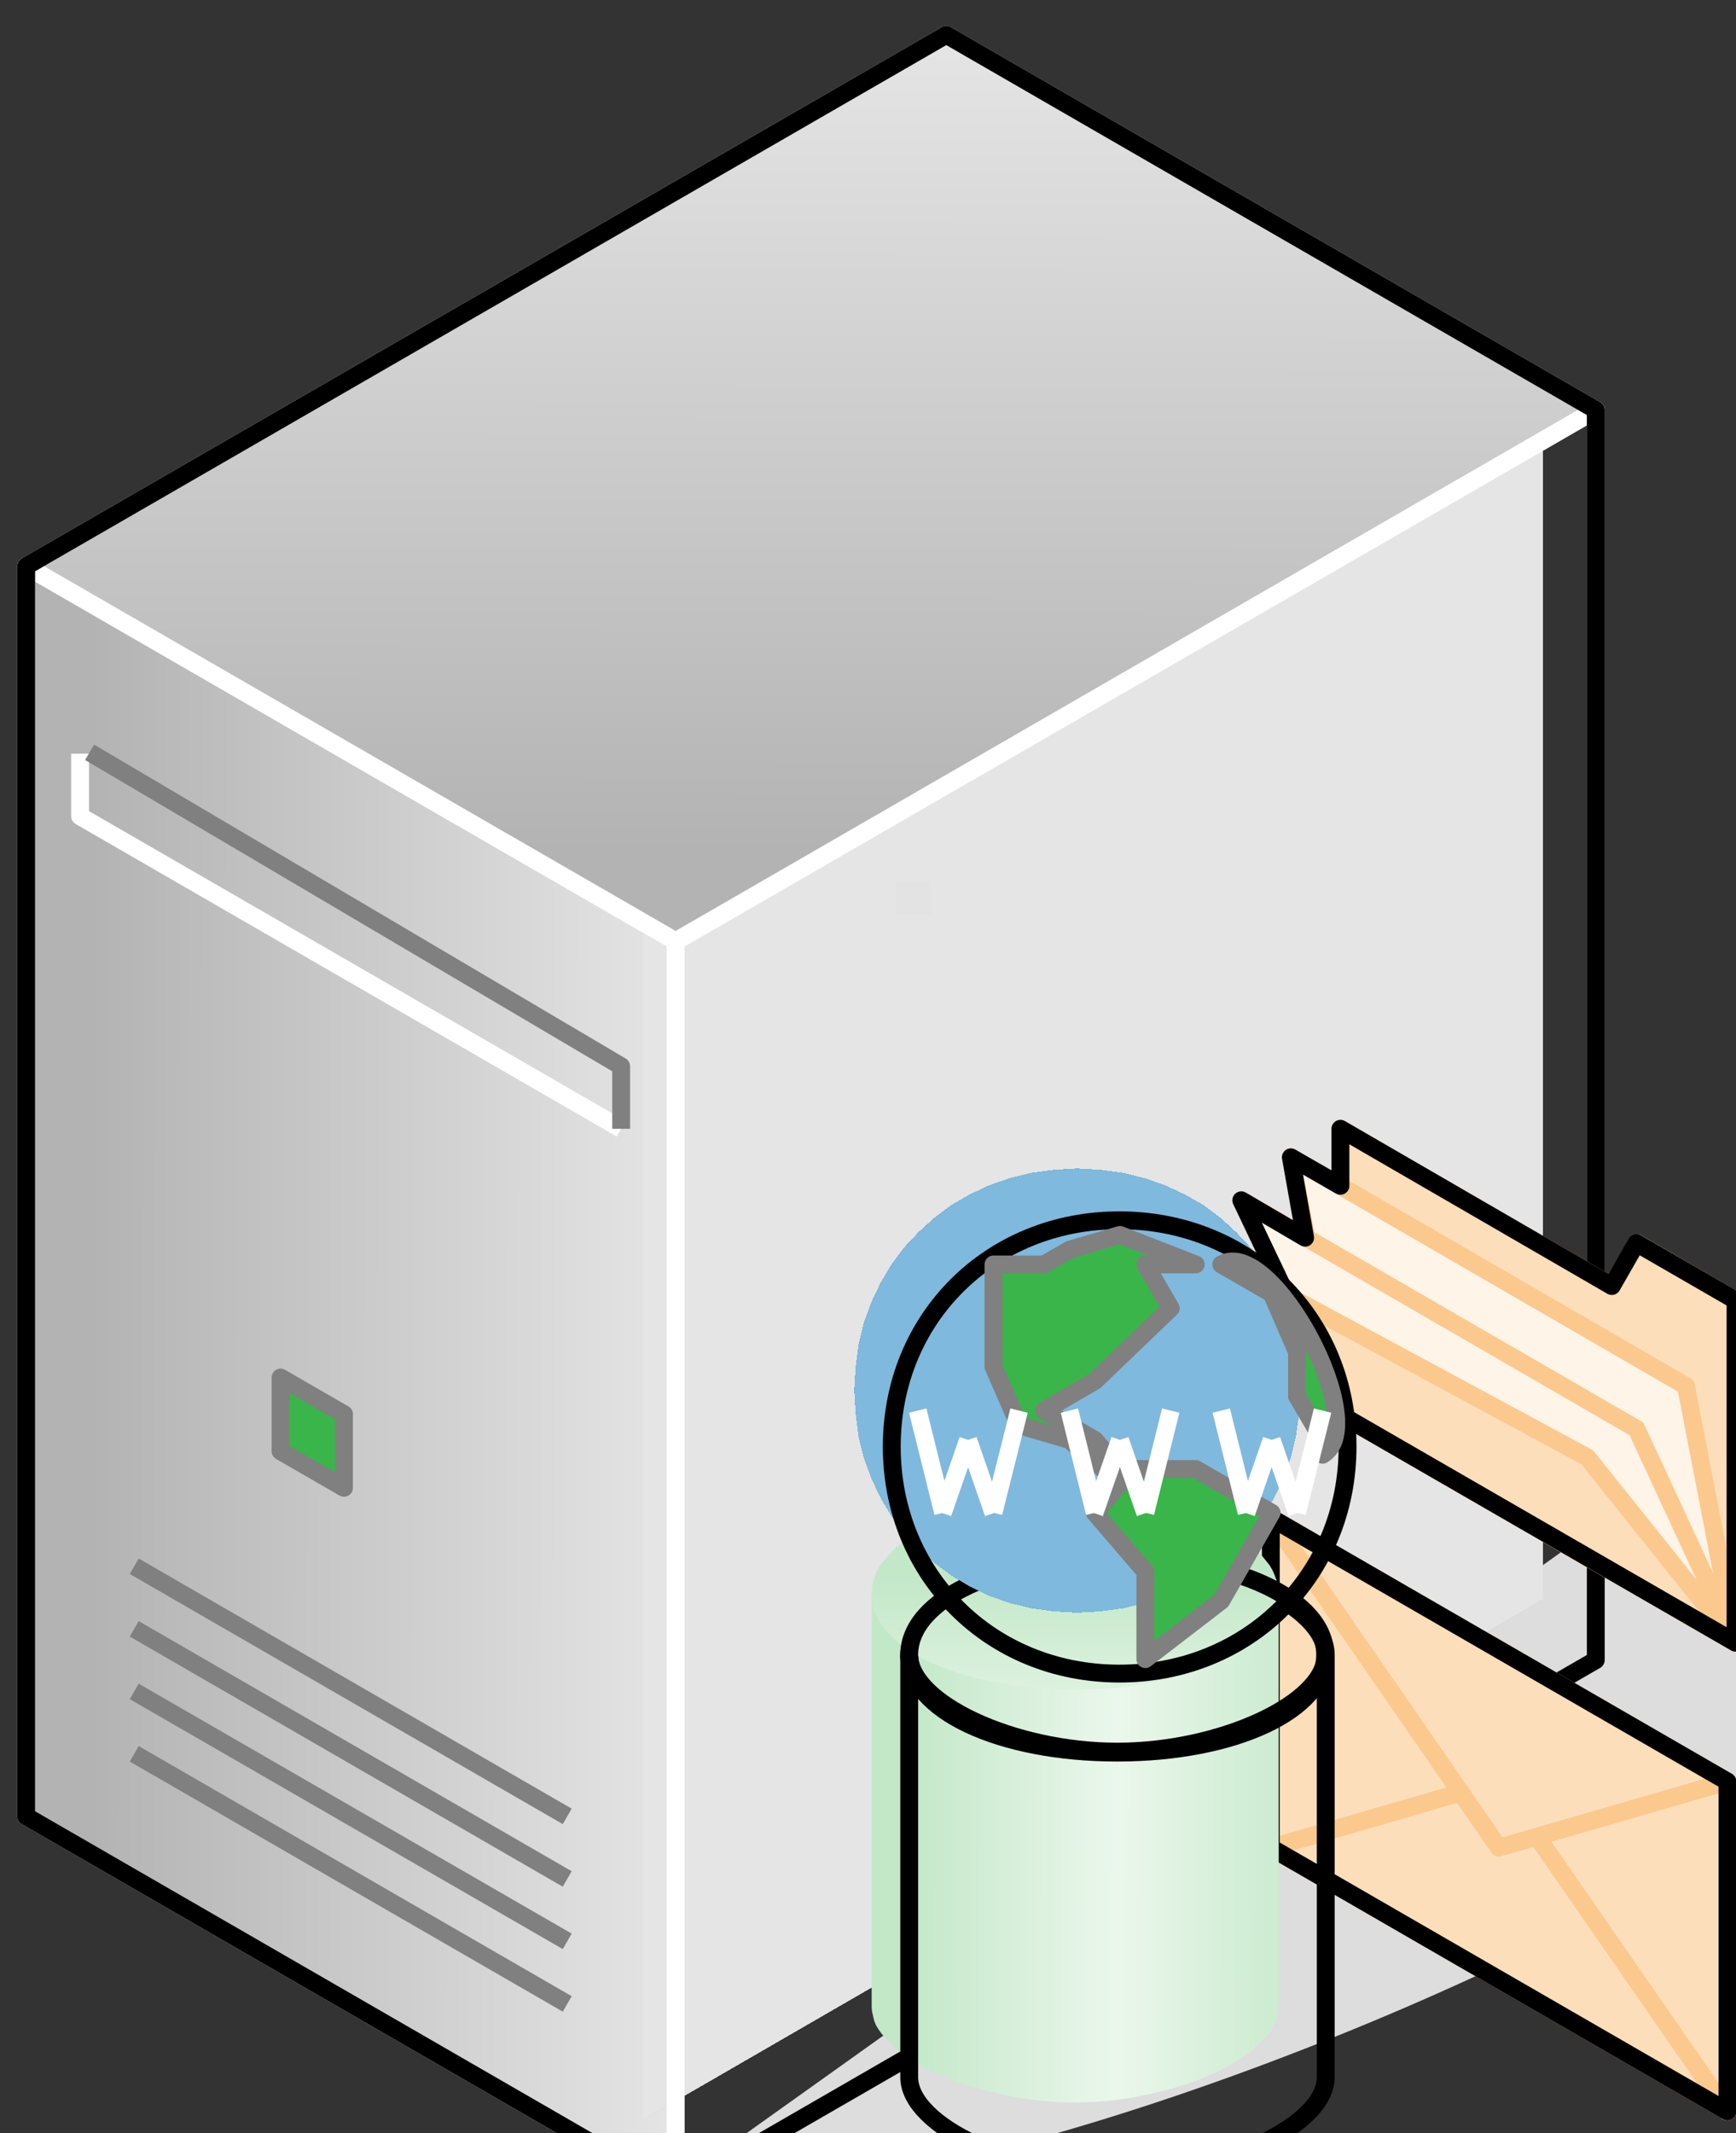 <?xml version="1.0" encoding="UTF-8"?>
<svg xmlns="http://www.w3.org/2000/svg" xmlns:xlink="http://www.w3.org/1999/xlink" width="35pt" height="43pt" viewBox="0 0 35 43" version="1.1">
<rect x="0" y="0" width="35" height="43" fill="#333333" stroke="none"/>
<defs>
<linearGradient id="linear0" gradientUnits="userSpaceOnUse" x1="1719" y1="5734" x2="3180" y2="5736" >
<stop offset="0.1" style="stop-color:rgb(70.196%,70.196%,70.196%);stop-opacity:1;"/>
<stop offset="1" style="stop-color:rgb(89.804%,89.804%,89.804%);stop-opacity:1;"/>
</linearGradient>
<linearGradient id="linear1" gradientUnits="userSpaceOnUse" x1="3479" y1="4758" x2="3483" y2="2722" >
<stop offset="0.1" style="stop-color:rgb(70.196%,70.196%,70.196%);stop-opacity:1;"/>
<stop offset="1" style="stop-color:rgb(89.804%,89.804%,89.804%);stop-opacity:1;"/>
</linearGradient>
<linearGradient id="linear2" gradientUnits="userSpaceOnUse" x1="3699" y1="6825" x2="4634" y2="6827" gradientTransform="matrix(0.009,0,0,0.009,-14.979,-23.823)">
<stop offset="0" style="stop-color:rgb(76.471%,90.98%,78.431%);stop-opacity:1;"/>
<stop offset="0.5" style="stop-color:rgb(92.157%,96.863%,92.549%);stop-opacity:1;"/>
<stop offset="1" style="stop-color:rgb(76.471%,90.98%,78.431%);stop-opacity:1;"/>
</linearGradient>
<linearGradient id="linear3" gradientUnits="userSpaceOnUse" x1="3700" y1="6460" x2="4633" y2="6462" gradientTransform="matrix(0.009,0,0,0.009,-14.979,-23.823)">
<stop offset="0" style="stop-color:rgb(76.471%,90.98%,78.431%);stop-opacity:1;"/>
<stop offset="0.5" style="stop-color:rgb(92.157%,96.863%,92.549%);stop-opacity:1;"/>
<stop offset="1" style="stop-color:rgb(76.471%,90.98%,78.431%);stop-opacity:1;"/>
</linearGradient>
<linearGradient id="linear4" gradientUnits="userSpaceOnUse" x1="4167" y1="6135" x2="4167" y2="6572" gradientTransform="matrix(0.009,0,0,0.009,-14.979,-23.823)">
<stop offset="0.1" style="stop-color:rgb(76.471%,90.98%,78.431%);stop-opacity:1;"/>
<stop offset="1" style="stop-color:rgb(92.157%,96.863%,92.549%);stop-opacity:1;"/>
</linearGradient>
</defs>
<g id="surface1">
<path style="fill-rule:evenodd;fill:rgb(86.667%,86.667%,86.667%);fill-opacity:1;stroke-width:28.222;stroke-linecap:butt;stroke-linejoin:round;stroke:rgb(86.667%,86.667%,86.667%);stroke-opacity:1;stroke-miterlimit:4;" d="M 3177.929 7555.066 C 3888.08 7555.066 5001.05 7091.128 5481.146 6785.088 C 5960.798 6479.048 5481.146 6085.188 5239.1 6085.188 Z M 3177.929 7555.066 " transform="matrix(0.009,0,0,0.009,-14.979,-23.823)"/>
<path style="fill-rule:evenodd;fill:url(#linear0);stroke-width:40;stroke-linecap:butt;stroke-linejoin:round;stroke:rgb(100%,100%,100%);stroke-opacity:1;stroke-miterlimit:4;" d="M 1722.985 6715.009 L 1722.985 3914.966 L 3177.929 4755.023 L 3177.929 7555.066 Z M 1722.985 6715.009 " transform="matrix(0.009,0,0,0.009,-14.979,-23.823)"/>
<path style=" stroke:none;fill-rule:evenodd;fill:rgb(70.196%,70.196%,70.196%);fill-opacity:1;" d="M 12.973 35.332 L 12.973 18.055 L 31.102 7.574 L 31.102 32.234 L 25.734 35.332 Z M 12.973 35.332 "/>
<path style=" stroke:none;fill-rule:evenodd;fill:rgb(70.588%,70.588%,70.588%);fill-opacity:1;" d="M 25.734 35.332 L 12.973 42.715 L 12.973 35.332 Z M 12.973 34.98 L 12.973 18.055 L 31.102 7.574 L 31.102 32.234 L 26.352 34.98 Z M 12.973 34.98 "/>
<path style=" stroke:none;fill-rule:evenodd;fill:rgb(70.98%,70.98%,70.98%);fill-opacity:1;" d="M 26.352 34.98 L 12.973 42.715 L 12.973 34.98 Z M 12.973 34.629 L 12.973 18.055 L 31.102 7.574 L 31.102 32.234 L 26.957 34.629 Z M 12.973 34.629 "/>
<path style=" stroke:none;fill-rule:evenodd;fill:rgb(71.373%,71.373%,71.373%);fill-opacity:1;" d="M 26.957 34.629 L 12.973 42.715 L 12.973 34.629 Z M 12.973 34.277 L 12.973 18.055 L 31.102 7.574 L 31.102 32.234 L 27.566 34.277 Z M 12.973 34.277 "/>
<path style=" stroke:none;fill-rule:evenodd;fill:rgb(71.765%,71.765%,71.765%);fill-opacity:1;" d="M 27.566 34.277 L 12.973 42.715 L 12.973 34.277 Z M 12.973 33.926 L 12.973 18.055 L 31.102 7.574 L 31.102 32.234 L 28.172 33.926 Z M 12.973 33.926 "/>
<path style=" stroke:none;fill-rule:evenodd;fill:rgb(72.157%,72.157%,72.157%);fill-opacity:1;" d="M 28.172 33.926 L 12.973 42.715 L 12.973 33.926 Z M 12.973 33.574 L 12.973 18.055 L 31.102 7.574 L 31.102 32.234 L 28.789 33.574 Z M 12.973 33.574 "/>
<path style=" stroke:none;fill-rule:evenodd;fill:rgb(72.549%,72.549%,72.549%);fill-opacity:1;" d="M 28.789 33.574 L 12.973 42.715 L 12.973 33.574 Z M 12.973 33.219 L 12.973 18.055 L 31.102 7.574 L 31.102 32.234 L 29.395 33.219 Z M 12.973 33.219 "/>
<path style=" stroke:none;fill-rule:evenodd;fill:rgb(72.941%,72.941%,72.941%);fill-opacity:1;" d="M 29.395 33.219 L 12.973 42.715 L 12.973 33.219 Z M 12.973 32.867 L 12.973 18.055 L 31.102 7.574 L 31.102 32.234 L 30 32.867 Z M 12.973 32.867 "/>
<path style=" stroke:none;fill-rule:evenodd;fill:rgb(73.333%,73.333%,73.333%);fill-opacity:1;" d="M 30 32.867 L 12.973 42.715 L 12.973 32.867 Z M 12.973 32.516 L 12.973 18.055 L 31.102 7.574 L 31.102 32.234 L 30.617 32.516 Z M 12.973 32.516 "/>
<path style=" stroke:none;fill-rule:evenodd;fill:rgb(73.725%,73.725%,73.725%);fill-opacity:1;" d="M 30.617 32.516 L 12.973 42.715 L 12.973 32.516 Z M 12.973 32.164 L 12.973 18.055 L 31.102 7.574 L 31.102 32.164 Z M 12.973 32.164 "/>
<path style=" stroke:none;fill-rule:evenodd;fill:rgb(74.118%,74.118%,74.118%);fill-opacity:1;" d="M 31.102 32.164 L 31.102 32.234 L 12.973 42.715 L 12.973 32.164 Z M 12.973 31.812 L 12.973 18.055 L 31.102 7.574 L 31.102 31.812 Z M 12.973 31.812 "/>
<path style=" stroke:none;fill-rule:evenodd;fill:rgb(74.51%,74.51%,74.51%);fill-opacity:1;" d="M 31.102 31.812 L 31.102 32.234 L 12.973 42.715 L 12.973 31.812 Z M 12.973 31.457 L 12.973 18.055 L 31.102 7.574 L 31.102 31.457 Z M 12.973 31.457 "/>
<path style=" stroke:none;fill-rule:evenodd;fill:rgb(74.902%,74.902%,74.902%);fill-opacity:1;" d="M 31.102 31.457 L 31.102 32.234 L 12.973 42.715 L 12.973 31.457 Z M 12.973 31.105 L 12.973 18.055 L 31.102 7.574 L 31.102 31.105 Z M 12.973 31.105 "/>
<path style=" stroke:none;fill-rule:evenodd;fill:rgb(75.294%,75.294%,75.294%);fill-opacity:1;" d="M 31.102 31.105 L 31.102 32.234 L 12.973 42.715 L 12.973 31.105 Z M 31.039 30.754 L 12.973 30.754 L 12.973 18.055 L 31.039 7.609 Z M 31.039 30.754 "/>
<path style=" stroke:none;fill-rule:evenodd;fill:rgb(75.686%,75.686%,75.686%);fill-opacity:1;" d="M 31.039 30.754 L 31.039 7.609 L 31.102 7.574 L 31.102 32.234 L 12.973 42.715 L 12.973 30.754 Z M 30.695 30.41 L 12.973 30.41 L 12.973 18.055 L 30.695 7.812 Z M 30.695 30.41 "/>
<path style=" stroke:none;fill-rule:evenodd;fill:rgb(76.078%,76.078%,76.078%);fill-opacity:1;" d="M 30.695 30.41 L 30.695 7.812 L 31.102 7.574 L 31.102 32.234 L 12.973 42.715 L 12.973 30.41 Z M 30.344 30.059 L 12.973 30.059 L 12.973 18.055 L 30.344 8.016 Z M 30.344 30.059 "/>
<path style=" stroke:none;fill-rule:evenodd;fill:rgb(76.471%,76.471%,76.471%);fill-opacity:1;" d="M 30.344 30.059 L 30.344 8.016 L 31.102 7.574 L 31.102 32.234 L 12.973 42.715 L 12.973 30.059 Z M 29.992 29.707 L 12.973 29.707 L 12.973 18.055 L 29.992 8.219 Z M 29.992 29.707 "/>
<path style=" stroke:none;fill-rule:evenodd;fill:rgb(76.863%,76.863%,76.863%);fill-opacity:1;" d="M 29.992 29.707 L 29.992 8.219 L 31.102 7.574 L 31.102 32.234 L 12.973 42.715 L 12.973 29.707 Z M 29.641 29.355 L 12.973 29.355 L 12.973 18.055 L 29.641 8.418 Z M 29.641 29.355 "/>
<path style=" stroke:none;fill-rule:evenodd;fill:rgb(77.255%,77.255%,77.255%);fill-opacity:1;" d="M 29.641 29.355 L 29.641 8.418 L 31.102 7.574 L 31.102 32.234 L 12.973 42.715 L 12.973 29.355 Z M 29.289 29 L 12.973 29 L 12.973 18.055 L 29.289 8.621 Z M 29.289 29 "/>
<path style=" stroke:none;fill-rule:evenodd;fill:rgb(77.647%,77.647%,77.647%);fill-opacity:1;" d="M 29.289 29 L 29.289 8.621 L 31.102 7.574 L 31.102 32.234 L 12.973 42.715 L 12.973 29 Z M 28.938 28.648 L 12.973 28.648 L 12.973 18.055 L 28.938 8.824 Z M 28.938 28.648 "/>
<path style=" stroke:none;fill-rule:evenodd;fill:rgb(78.039%,78.039%,78.039%);fill-opacity:1;" d="M 28.938 28.648 L 28.938 8.824 L 31.102 7.574 L 31.102 32.234 L 12.973 42.715 L 12.973 28.648 Z M 28.586 28.297 L 12.973 28.297 L 12.973 18.055 L 28.586 9.027 Z M 28.586 28.297 "/>
<path style=" stroke:none;fill-rule:evenodd;fill:rgb(78.431%,78.431%,78.431%);fill-opacity:1;" d="M 28.586 28.297 L 28.586 9.027 L 31.102 7.574 L 31.102 32.234 L 12.973 42.715 L 12.973 28.297 Z M 28.234 27.945 L 12.973 27.945 L 12.973 18.055 L 28.234 9.23 Z M 28.234 27.945 "/>
<path style=" stroke:none;fill-rule:evenodd;fill:rgb(78.824%,78.824%,78.824%);fill-opacity:1;" d="M 28.234 27.945 L 28.234 9.23 L 31.102 7.574 L 31.102 32.234 L 12.973 42.715 L 12.973 27.945 Z M 27.883 27.594 L 12.973 27.594 L 12.973 18.055 L 27.883 9.434 Z M 27.883 27.594 "/>
<path style=" stroke:none;fill-rule:evenodd;fill:rgb(79.216%,79.216%,79.216%);fill-opacity:1;" d="M 27.883 27.594 L 27.883 9.434 L 31.102 7.574 L 31.102 32.234 L 12.973 42.715 L 12.973 27.594 Z M 27.531 27.242 L 12.973 27.242 L 12.973 18.055 L 27.531 9.637 Z M 27.531 27.242 "/>
<path style=" stroke:none;fill-rule:evenodd;fill:rgb(79.608%,79.608%,79.608%);fill-opacity:1;" d="M 27.531 27.242 L 27.531 9.637 L 31.102 7.574 L 31.102 32.234 L 12.973 42.715 L 12.973 27.242 Z M 27.18 26.887 L 12.973 26.887 L 12.973 18.055 L 27.18 9.848 Z M 27.18 26.887 "/>
<path style=" stroke:none;fill-rule:evenodd;fill:rgb(80%,80%,80%);fill-opacity:1;" d="M 27.18 26.887 L 27.18 9.848 L 31.102 7.574 L 31.102 32.234 L 12.973 42.715 L 12.973 26.887 Z M 26.824 26.535 L 12.973 26.535 L 12.973 18.055 L 26.824 10.051 Z M 26.824 26.535 "/>
<path style=" stroke:none;fill-rule:evenodd;fill:rgb(80.392%,80.392%,80.392%);fill-opacity:1;" d="M 26.824 26.535 L 26.824 10.051 L 31.102 7.574 L 31.102 32.234 L 12.973 42.715 L 12.973 26.535 Z M 26.473 26.184 L 12.973 26.184 L 12.973 18.055 L 26.473 10.25 Z M 26.473 26.184 "/>
<path style=" stroke:none;fill-rule:evenodd;fill:rgb(80.784%,80.784%,80.784%);fill-opacity:1;" d="M 26.473 26.184 L 26.473 10.25 L 31.102 7.574 L 31.102 32.234 L 12.973 42.715 L 12.973 26.184 Z M 26.121 25.832 L 12.973 25.832 L 12.973 18.055 L 26.121 10.453 Z M 26.121 25.832 "/>
<path style=" stroke:none;fill-rule:evenodd;fill:rgb(81.176%,81.176%,81.176%);fill-opacity:1;" d="M 26.121 25.832 L 26.121 10.453 L 31.102 7.574 L 31.102 32.234 L 12.973 42.715 L 12.973 25.832 Z M 25.781 10.719 L 25.781 25.488 L 12.973 25.488 L 12.973 18.055 L 25.664 10.719 Z M 25.781 10.719 "/>
<path style=" stroke:none;fill-rule:evenodd;fill:rgb(81.569%,81.569%,81.569%);fill-opacity:1;" d="M 25.781 25.488 L 25.781 10.719 L 25.664 10.719 L 31.102 7.574 L 31.102 32.234 L 12.973 42.715 L 12.973 25.488 Z M 25.426 11.07 L 25.426 25.137 L 12.973 25.137 L 12.973 18.055 L 25.051 11.07 Z M 25.426 11.07 "/>
<path style=" stroke:none;fill-rule:evenodd;fill:rgb(81.961%,81.961%,81.961%);fill-opacity:1;" d="M 25.426 25.137 L 25.426 11.07 L 25.051 11.07 L 31.102 7.574 L 31.102 32.234 L 12.973 42.715 L 12.973 25.137 Z M 25.074 11.422 L 25.074 24.781 L 12.973 24.781 L 12.973 18.055 L 24.441 11.422 Z M 25.074 11.422 "/>
<path style=" stroke:none;fill-rule:evenodd;fill:rgb(82.353%,82.353%,82.353%);fill-opacity:1;" d="M 25.074 24.781 L 25.074 11.422 L 24.441 11.422 L 31.102 7.574 L 31.102 32.234 L 12.973 42.715 L 12.973 24.781 Z M 24.723 11.773 L 24.723 24.43 L 12.973 24.43 L 12.973 18.055 L 23.836 11.773 Z M 24.723 11.773 "/>
<path style=" stroke:none;fill-rule:evenodd;fill:rgb(82.745%,82.745%,82.745%);fill-opacity:1;" d="M 24.723 24.43 L 24.723 11.773 L 23.836 11.773 L 31.102 7.574 L 31.102 32.234 L 12.973 42.715 L 12.973 24.43 Z M 24.371 12.129 L 24.371 24.078 L 12.973 24.078 L 12.973 18.055 L 23.23 12.129 Z M 24.371 12.129 "/>
<path style=" stroke:none;fill-rule:evenodd;fill:rgb(83.137%,83.137%,83.137%);fill-opacity:1;" d="M 24.371 24.078 L 24.371 12.129 L 23.23 12.129 L 31.102 7.574 L 31.102 32.234 L 12.973 42.715 L 12.973 24.078 Z M 24.02 12.48 L 24.02 23.727 L 12.973 23.727 L 12.973 18.055 L 22.613 12.48 Z M 24.02 12.48 "/>
<path style=" stroke:none;fill-rule:evenodd;fill:rgb(83.529%,83.529%,83.529%);fill-opacity:1;" d="M 24.02 23.727 L 24.02 12.48 L 22.613 12.48 L 31.102 7.574 L 31.102 32.234 L 12.973 42.715 L 12.973 23.727 Z M 23.668 12.832 L 23.668 23.375 L 13.141 23.375 L 13.141 17.957 L 22.008 12.832 Z M 23.668 12.832 "/>
<path style=" stroke:none;fill-rule:evenodd;fill:rgb(83.922%,83.922%,83.922%);fill-opacity:1;" d="M 13.141 23.375 L 23.668 23.375 L 23.668 12.832 L 22.008 12.832 L 31.102 7.574 L 31.102 32.234 L 12.973 42.715 L 12.973 18.055 L 13.141 17.957 Z M 23.316 13.184 L 23.316 23.023 L 13.492 23.023 L 13.492 17.754 L 21.398 13.184 Z M 23.316 13.184 "/>
<path style=" stroke:none;fill-rule:evenodd;fill:rgb(84.314%,84.314%,84.314%);fill-opacity:1;" d="M 13.492 23.023 L 23.316 23.023 L 23.316 13.184 L 21.398 13.184 L 31.102 7.574 L 31.102 32.234 L 12.973 42.715 L 12.973 18.055 L 13.492 17.754 Z M 22.965 13.535 L 22.965 22.668 L 13.844 22.668 L 13.844 17.551 L 20.785 13.535 Z M 22.965 13.535 "/>
<path style=" stroke:none;fill-rule:evenodd;fill:rgb(84.706%,84.706%,84.706%);fill-opacity:1;" d="M 13.844 22.668 L 22.965 22.668 L 22.965 13.535 L 20.785 13.535 L 31.102 7.574 L 31.102 32.234 L 12.973 42.715 L 12.973 18.055 L 13.844 17.551 Z M 22.613 13.891 L 22.613 22.316 L 14.195 22.316 L 14.195 17.352 L 20.176 13.891 Z M 22.613 13.891 "/>
<path style=" stroke:none;fill-rule:evenodd;fill:rgb(85.098%,85.098%,85.098%);fill-opacity:1;" d="M 14.195 22.316 L 22.613 22.316 L 22.613 13.891 L 20.176 13.891 L 31.102 7.574 L 31.102 32.234 L 12.973 42.715 L 12.973 18.055 L 14.195 17.352 Z M 22.262 14.242 L 22.262 21.965 L 14.547 21.965 L 14.547 17.148 L 19.57 14.242 Z M 22.262 14.242 "/>
<path style=" stroke:none;fill-rule:evenodd;fill:rgb(85.49%,85.49%,85.49%);fill-opacity:1;" d="M 14.547 21.965 L 22.262 21.965 L 22.262 14.242 L 19.57 14.242 L 31.102 7.574 L 31.102 32.234 L 12.973 42.715 L 12.973 18.055 L 14.547 17.148 Z M 21.91 14.594 L 21.91 21.613 L 14.898 21.613 L 14.898 16.945 L 18.965 14.594 Z M 21.91 14.594 "/>
<path style=" stroke:none;fill-rule:evenodd;fill:rgb(85.882%,85.882%,85.882%);fill-opacity:1;" d="M 14.898 21.613 L 21.91 21.613 L 21.91 14.594 L 18.965 14.594 L 31.102 7.574 L 31.102 32.234 L 12.973 42.715 L 12.973 18.055 L 14.898 16.945 Z M 21.559 14.945 L 21.559 21.262 L 15.25 21.262 L 15.25 16.734 L 18.348 14.945 Z M 21.559 14.945 "/>
<path style=" stroke:none;fill-rule:evenodd;fill:rgb(86.275%,86.275%,86.275%);fill-opacity:1;" d="M 15.25 21.262 L 21.559 21.262 L 21.559 14.945 L 18.348 14.945 L 31.102 7.574 L 31.102 32.234 L 12.973 42.715 L 12.973 18.055 L 15.25 16.734 Z M 21.207 15.297 L 21.207 20.906 L 15.602 20.906 L 15.602 16.531 L 17.742 15.297 Z M 21.207 15.297 "/>
<path style=" stroke:none;fill-rule:evenodd;fill:rgb(86.667%,86.667%,86.667%);fill-opacity:1;" d="M 15.602 20.906 L 21.207 20.906 L 21.207 15.297 L 17.742 15.297 L 31.102 7.574 L 31.102 32.234 L 12.973 42.715 L 12.973 18.055 L 15.602 16.531 Z M 20.863 15.641 L 20.863 20.566 L 15.945 20.566 L 15.945 16.336 L 17.152 15.641 Z M 20.863 15.641 "/>
<path style=" stroke:none;fill-rule:evenodd;fill:rgb(87.059%,87.059%,87.059%);fill-opacity:1;" d="M 15.945 20.566 L 20.863 20.566 L 20.863 15.641 L 17.152 15.641 L 31.102 7.574 L 31.102 32.234 L 12.973 42.715 L 12.973 18.055 L 15.945 16.336 Z M 20.512 15.992 L 20.512 20.211 L 16.297 20.211 L 16.297 16.133 L 16.535 15.992 Z M 20.512 15.992 "/>
<path style=" stroke:none;fill-rule:evenodd;fill:rgb(87.451%,87.451%,87.451%);fill-opacity:1;" d="M 16.297 20.211 L 20.512 20.211 L 20.512 15.992 L 16.535 15.992 L 31.102 7.574 L 31.102 32.234 L 12.973 42.715 L 12.973 18.055 L 16.297 16.133 Z M 16.648 16.348 L 20.16 16.348 L 20.16 19.859 L 16.648 19.859 Z M 16.648 16.348 "/>
<path style=" stroke:none;fill-rule:evenodd;fill:rgb(87.843%,87.843%,87.843%);fill-opacity:1;" d="M 16.648 16.348 L 16.648 19.859 L 20.16 19.859 L 20.16 16.348 Z M 17 16.699 L 19.809 16.699 L 19.809 19.508 L 17 19.508 Z M 12.973 42.715 L 12.973 18.055 L 31.102 7.574 L 31.102 32.234 Z M 12.973 42.715 "/>
<path style=" stroke:none;fill-rule:evenodd;fill:rgb(88.235%,88.235%,88.235%);fill-opacity:1;" d="M 17 16.699 L 17 19.508 L 19.809 19.508 L 19.809 16.699 Z M 17.352 17.051 L 19.457 17.051 L 19.457 19.156 L 17.352 19.156 Z M 12.973 42.715 L 12.973 18.055 L 31.102 7.574 L 31.102 32.234 Z M 12.973 42.715 "/>
<path style=" stroke:none;fill-rule:evenodd;fill:rgb(88.627%,88.627%,88.627%);fill-opacity:1;" d="M 17.352 17.051 L 17.352 19.156 L 19.457 19.156 L 19.457 17.051 Z M 17.707 17.402 L 19.105 17.402 L 19.105 18.805 L 17.707 18.805 Z M 12.973 42.715 L 12.973 18.055 L 31.102 7.574 L 31.102 32.234 Z M 12.973 42.715 "/>
<path style=" stroke:none;fill-rule:evenodd;fill:rgb(89.02%,89.02%,89.02%);fill-opacity:1;" d="M 17.707 17.402 L 17.707 18.805 L 19.105 18.805 L 19.105 17.402 Z M 18.059 17.754 L 18.75 17.754 L 18.75 18.449 L 18.059 18.449 Z M 12.973 42.715 L 12.973 18.055 L 31.102 7.574 L 31.102 32.234 Z M 12.973 42.715 "/>
<path style=" stroke:none;fill-rule:evenodd;fill:rgb(89.804%,89.804%,89.804%);fill-opacity:1;" d="M 18.059 17.754 L 18.059 18.449 L 18.75 18.449 L 18.75 17.754 Z M 12.973 42.715 L 12.973 18.055 L 31.102 7.574 L 31.102 32.234 Z M 12.973 42.715 "/>
<path style="fill:none;stroke-width:40;stroke-linecap:butt;stroke-linejoin:round;stroke:rgb(100%,100%,100%);stroke-opacity:1;stroke-miterlimit:4;" d="M 3177.929 7555.066 L 3177.929 4755.023 L 5239.1 3565.016 L 5239.1 6365.059 Z M 3177.929 7555.066 " transform="matrix(0.009,0,0,0.009,-14.979,-23.823)"/>
<path style="fill-rule:evenodd;fill:url(#linear1);stroke-width:40;stroke-linecap:butt;stroke-linejoin:round;stroke:rgb(100%,100%,100%);stroke-opacity:1;stroke-miterlimit:4;" d="M 3177.929 4755.023 L 1722.985 3914.966 L 3784.156 2724.959 L 5239.1 3565.016 Z M 3177.929 4755.023 " transform="matrix(0.009,0,0,0.009,-14.979,-23.823)"/>
<path style="fill:none;stroke-width:40;stroke-linecap:butt;stroke-linejoin:round;stroke:rgb(0%,0%,0%);stroke-opacity:1;stroke-miterlimit:4;" d="M 1722.985 6715.009 L 1722.985 3914.966 L 3784.156 2724.959 L 5239.1 3565.016 L 5239.1 6365.059 L 3177.929 7555.066 Z M 1722.985 6715.009 " transform="matrix(0.009,0,0,0.009,-14.979,-23.823)"/>
<path style="fill:none;stroke-width:40;stroke-linecap:butt;stroke-linejoin:round;stroke:rgb(50.196%,50.196%,50.196%);stroke-opacity:1;stroke-miterlimit:4;" d="M 2934.994 6855.166 L 1965.032 6294.98 " transform="matrix(0.009,0,0,0.009,-14.979,-23.823)"/>
<path style="fill:none;stroke-width:40;stroke-linecap:butt;stroke-linejoin:round;stroke:rgb(50.196%,50.196%,50.196%);stroke-opacity:1;stroke-miterlimit:4;" d="M 2934.994 7135.038 L 1965.032 6574.852 " transform="matrix(0.009,0,0,0.009,-14.979,-23.823)"/>
<path style="fill:none;stroke-width:40;stroke-linecap:butt;stroke-linejoin:round;stroke:rgb(50.196%,50.196%,50.196%);stroke-opacity:1;stroke-miterlimit:4;" d="M 2934.994 6994.88 L 1965.032 6435.138 " transform="matrix(0.009,0,0,0.009,-14.979,-23.823)"/>
<path style="fill:none;stroke-width:40;stroke-linecap:butt;stroke-linejoin:round;stroke:rgb(100%,100%,100%);stroke-opacity:1;stroke-miterlimit:4;" d="M 3055.796 5175.052 L 1843.787 4475.152 L 1843.787 4334.995 " transform="matrix(0.009,0,0,0.009,-14.979,-23.823)"/>
<path style="fill:none;stroke-width:40;stroke-linecap:butt;stroke-linejoin:round;stroke:rgb(50.196%,50.196%,50.196%);stroke-opacity:1;stroke-miterlimit:4;" d="M 3055.796 5175.052 L 3055.796 5034.895 L 1865.105 4331.89 " transform="matrix(0.009,0,0,0.009,-14.979,-23.823)"/>
<path style="fill-rule:evenodd;fill:rgb(22.353%,70.98%,29.02%);fill-opacity:1;stroke-width:40;stroke-linecap:butt;stroke-linejoin:round;stroke:rgb(50.196%,50.196%,50.196%);stroke-opacity:1;stroke-miterlimit:4;" d="M 2292.794 5897.129 L 2292.794 5732.133 L 2434.913 5814.187 L 2434.913 5979.183 Z M 2292.794 5897.129 " transform="matrix(0.009,0,0,0.009,-14.979,-23.823)"/>
<path style="fill:none;stroke-width:40;stroke-linecap:butt;stroke-linejoin:round;stroke:rgb(50.196%,50.196%,50.196%);stroke-opacity:1;stroke-miterlimit:4;" d="M 2934.994 6715.009 L 1965.032 6154.823 " transform="matrix(0.009,0,0,0.009,-14.979,-23.823)"/>
<path style="fill-rule:evenodd;fill:rgb(98.824%,87.059%,73.333%);fill-opacity:1;stroke-width:40;stroke-linecap:butt;stroke-linejoin:round;stroke:rgb(98.431%,78.824%,55.686%);stroke-opacity:1;stroke-miterlimit:4;" d="M 4667.07 5815.075 L 4667.07 5175.052 L 5275.073 5527.22 L 5331.033 5430.972 L 5552.206 5559.154 L 5552.206 6326.028 Z M 4667.07 5815.075 " transform="matrix(0.009,0,0,0.009,-14.979,-23.823)"/>
<path style="fill-rule:evenodd;fill:rgb(99.608%,95.686%,90.98%);fill-opacity:1;stroke-width:40;stroke-linecap:butt;stroke-linejoin:round;stroke:rgb(98.431%,78.824%,55.686%);stroke-opacity:1;stroke-miterlimit:4;" d="M 4667.07 5815.075 L 4556.04 5238.921 L 5441.175 5751.205 L 5552.206 6326.028 Z M 4667.07 5815.075 " transform="matrix(0.009,0,0,0.009,-14.979,-23.823)"/>
<path style="fill-rule:evenodd;fill:rgb(99.608%,95.686%,90.98%);fill-opacity:1;stroke-width:40;stroke-linecap:butt;stroke-linejoin:round;stroke:rgb(98.431%,78.824%,55.686%);stroke-opacity:1;stroke-miterlimit:4;" d="M 4667.07 5815.075 L 4445.009 5335.169 L 5330.145 5847.009 L 5552.206 6326.028 Z M 4667.07 5815.075 " transform="matrix(0.009,0,0,0.009,-14.979,-23.823)"/>
<path style="fill-rule:evenodd;fill:rgb(98.824%,87.059%,73.333%);fill-opacity:1;stroke-width:40;stroke-linecap:butt;stroke-linejoin:round;stroke:rgb(98.431%,78.824%,55.686%);stroke-opacity:1;stroke-miterlimit:4;" d="M 4667.07 5815.075 L 4389.938 5462.907 L 5220.002 5910.878 L 5552.206 6326.028 Z M 4667.07 5815.075 " transform="matrix(0.009,0,0,0.009,-14.979,-23.823)"/>
<path style="fill:none;stroke-width:40;stroke-linecap:butt;stroke-linejoin:round;stroke:rgb(0%,0%,0%);stroke-opacity:1;stroke-miterlimit:4;" d="M 4667.07 5302.79 L 4667.07 5175.052 L 5275.073 5527.22 L 5330.145 5430.972 L 5552.206 5559.154 L 5552.206 6326.028 L 4667.07 5815.075 L 4389.938 5462.907 L 4544.049 5543.187 L 4445.009 5335.169 L 4588.017 5418.997 L 4556.04 5238.921 Z M 4667.07 5302.79 " transform="matrix(0.009,0,0,0.009,-14.979,-23.823)"/>
<path style="fill-rule:evenodd;fill:rgb(98.824%,87.059%,73.333%);fill-opacity:1;stroke-width:40;stroke-linecap:butt;stroke-linejoin:round;stroke:rgb(100%,100%,100%);stroke-opacity:1;stroke-miterlimit:4;" d="M 5533.108 6636.947 L 5021.924 6711.017 L 5533.108 7375.878 Z M 5533.108 6636.947 " transform="matrix(0.009,0,0,0.009,-14.979,-23.823)"/>
<path style="fill-rule:evenodd;fill:rgb(98.824%,87.059%,73.333%);fill-opacity:1;stroke-width:40;stroke-linecap:butt;stroke-linejoin:round;stroke:rgb(100%,100%,100%);stroke-opacity:1;stroke-miterlimit:4;" d="M 4511.184 6046.157 L 5021.924 6711.017 L 4511.184 6785.088 Z M 4511.184 6046.157 " transform="matrix(0.009,0,0,0.009,-14.979,-23.823)"/>
<path style="fill-rule:evenodd;fill:rgb(98.824%,87.059%,73.333%);fill-opacity:1;stroke-width:40;stroke-linecap:butt;stroke-linejoin:round;stroke:rgb(98.431%,78.824%,55.686%);stroke-opacity:1;stroke-miterlimit:4;" d="M 5533.997 7375.878 L 5021.924 6636.947 L 4511.184 6785.088 Z M 5533.997 7375.878 " transform="matrix(0.009,0,0,0.009,-14.979,-23.823)"/>
<path style="fill-rule:evenodd;fill:rgb(98.824%,87.059%,73.333%);fill-opacity:1;stroke-width:40;stroke-linecap:butt;stroke-linejoin:round;stroke:rgb(98.431%,78.824%,55.686%);stroke-opacity:1;stroke-miterlimit:4;" d="M 5533.997 6636.947 L 5021.924 6785.088 L 4511.184 6046.157 Z M 5533.997 6636.947 " transform="matrix(0.009,0,0,0.009,-14.979,-23.823)"/>
<path style="fill:none;stroke-width:40;stroke-linecap:butt;stroke-linejoin:round;stroke:rgb(0%,0%,0%);stroke-opacity:1;stroke-miterlimit:4;" d="M 4511.184 6785.088 L 4511.184 6046.157 L 5533.997 6636.947 L 5533.997 7375.878 Z M 4511.184 6785.088 " transform="matrix(0.009,0,0,0.009,-14.979,-23.823)"/>
<path style=" stroke:none;fill-rule:evenodd;fill:url(#linear2);" d="M 17.574 32.129 L 17.582 32.039 L 17.602 31.953 L 17.625 31.855 L 17.66 31.766 L 17.715 31.68 L 17.777 31.59 L 17.926 31.422 L 18.109 31.258 L 18.328 31.098 L 18.574 30.949 L 18.859 30.816 L 19.156 30.684 L 19.473 30.57 L 19.816 30.465 L 20.168 30.383 L 20.527 30.312 L 20.906 30.262 L 21.285 30.227 L 21.672 30.219 L 22.059 30.227 L 22.438 30.262 L 22.816 30.312 L 23.176 30.383 L 23.535 30.465 L 23.871 30.57 L 24.195 30.684 L 24.496 30.816 L 24.77 30.949 L 25.023 31.098 L 25.242 31.258 L 25.426 31.422 L 25.578 31.59 L 25.641 31.68 L 25.684 31.766 L 25.727 31.855 L 25.754 31.953 L 25.77 32.039 L 25.781 32.129 L 25.781 40.461 L 25.77 40.547 L 25.754 40.637 L 25.727 40.734 L 25.684 40.82 L 25.641 40.91 L 25.578 40.996 L 25.426 41.164 L 25.242 41.332 L 25.023 41.488 L 24.77 41.641 L 24.496 41.781 L 24.195 41.914 L 23.871 42.027 L 23.535 42.125 L 23.176 42.211 L 22.816 42.281 L 22.438 42.336 L 22.059 42.371 L 21.672 42.379 L 21.285 42.371 L 20.906 42.336 L 20.527 42.281 L 20.168 42.211 L 19.816 42.125 L 19.473 42.027 L 19.156 41.914 L 18.859 41.781 L 18.574 41.641 L 18.328 41.488 L 18.109 41.332 L 17.926 41.164 L 17.777 40.996 L 17.715 40.91 L 17.66 40.82 L 17.625 40.734 L 17.602 40.637 L 17.582 40.547 L 17.574 40.461 Z M 17.574 32.129 "/>
<path style="fill:none;stroke-width:40;stroke-linecap:butt;stroke-linejoin:round;stroke:rgb(0%,0%,0%);stroke-opacity:1;stroke-miterlimit:4;" d="M 3701.105 6353.084 C 3701.105 6243.974 3933.825 6136.195 4166.989 6136.195 C 4400.153 6136.195 4634.205 6243.974 4634.205 6353.084 L 4634.205 7299.146 C 4634.205 7407.812 4400.153 7516.922 4166.989 7516.922 C 3933.825 7516.922 3701.105 7407.812 3701.105 7299.146 Z M 3701.105 6353.084 " transform="matrix(0.009,0,0,0.009,-14.979,-23.823)"/>
<path style=" stroke:none;fill-rule:evenodd;fill:url(#linear3);" d="M 17.574 32.129 L 17.582 32.215 L 17.602 32.305 L 17.625 32.391 L 17.66 32.48 L 17.715 32.57 L 17.777 32.656 L 17.926 32.824 L 18.109 32.992 L 18.328 33.148 L 18.574 33.301 L 18.859 33.441 L 19.156 33.574 L 19.473 33.688 L 19.816 33.785 L 20.168 33.871 L 20.527 33.941 L 20.906 33.996 L 21.285 34.031 L 21.672 34.039 L 22.059 34.031 L 22.438 33.996 L 22.816 33.941 L 23.176 33.871 L 23.535 33.785 L 23.871 33.688 L 24.195 33.574 L 24.496 33.441 L 24.77 33.301 L 25.023 33.148 L 25.242 32.992 L 25.426 32.824 L 25.578 32.656 L 25.641 32.57 L 25.727 32.391 L 25.754 32.305 L 25.77 32.215 L 25.781 32.129 Z M 17.574 32.129 "/>
<path style="fill:none;stroke-width:40;stroke-linecap:butt;stroke-linejoin:round;stroke:rgb(0%,0%,0%);stroke-opacity:1;stroke-miterlimit:4;" d="M 3701.105 6353.084 C 3701.105 6460.863 3933.825 6569.973 4166.989 6569.973 C 4400.153 6569.973 4634.205 6460.863 4634.205 6353.084 " transform="matrix(0.009,0,0,0.009,-14.979,-23.823)"/>
<path style=" stroke:none;fill-rule:evenodd;fill:url(#linear4);" d="M 21.672 30.207 L 22.516 30.242 L 23.289 30.359 L 23.652 30.438 L 23.984 30.523 L 24.301 30.641 L 24.594 30.762 L 24.855 30.895 L 25.086 31.043 L 25.285 31.195 L 25.453 31.371 L 25.594 31.547 L 25.648 31.637 L 25.691 31.73 L 25.727 31.828 L 25.754 31.926 L 25.762 32.023 L 25.77 32.129 L 25.762 32.234 L 25.754 32.332 L 25.727 32.426 L 25.691 32.523 L 25.648 32.621 L 25.594 32.711 L 25.453 32.895 L 25.285 33.062 L 25.086 33.219 L 24.855 33.371 L 24.594 33.504 L 24.301 33.625 L 23.984 33.73 L 23.652 33.828 L 23.289 33.906 L 22.516 34.023 L 21.672 34.059 L 20.828 34.023 L 20.055 33.906 L 19.691 33.828 L 19.359 33.73 L 19.043 33.625 L 18.75 33.504 L 18.488 33.371 L 18.258 33.219 L 18.059 33.062 L 17.891 32.895 L 17.75 32.711 L 17.695 32.621 L 17.652 32.523 L 17.617 32.426 L 17.59 32.332 L 17.582 32.234 L 17.574 32.129 L 17.582 32.023 L 17.59 31.926 L 17.617 31.828 L 17.652 31.73 L 17.695 31.637 L 17.75 31.547 L 17.891 31.371 L 18.059 31.195 L 18.258 31.043 L 18.488 30.895 L 18.75 30.762 L 19.043 30.641 L 19.359 30.523 L 19.691 30.438 L 20.055 30.359 L 20.828 30.242 Z M 21.672 30.207 "/>
<path style="fill:none;stroke-width:40;stroke-linecap:butt;stroke-linejoin:round;stroke:rgb(0%,0%,0%);stroke-opacity:1;stroke-miterlimit:4;" d="M 4166.989 6134.864 C 4430.797 6134.864 4632.873 6228.894 4632.873 6353.084 C 4632.873 6476.83 4430.797 6572.191 4166.989 6572.191 C 3903.181 6572.191 3701.105 6476.83 3701.105 6353.084 C 3701.105 6228.894 3903.181 6134.864 4166.989 6134.864 Z M 4166.989 6134.864 " transform="matrix(0.009,0,0,0.009,-14.979,-23.823)"/>
<path style=" stroke:none;fill-rule:evenodd;fill:rgb(0%,45.098%,73.725%);fill-opacity:1;" d="M 24.32 30.641 L 18.039 30.641 L 17.977 30.551 L 17.758 30.184 L 17.574 29.793 L 17.422 29.379 L 17.316 28.949 L 17.258 28.492 L 17.23 28.023 L 17.258 27.559 L 17.316 27.109 L 17.422 26.668 L 17.574 26.254 L 17.758 25.867 L 17.977 25.496 L 18.234 25.152 L 18.523 24.844 L 18.84 24.555 L 19.184 24.297 L 19.551 24.086 L 19.938 23.902 L 20.363 23.754 L 20.793 23.648 L 21.25 23.586 L 21.715 23.559 L 22.184 23.586 L 22.641 23.648 L 23.07 23.754 L 23.492 23.902 L 23.887 24.086 L 24.258 24.297 L 24.32 24.344 Z M 24.32 30.641 "/>
<path style=" stroke:none;fill-rule:evenodd;fill:rgb(0.784%,45.49%,73.725%);fill-opacity:1;" d="M 24.32 30.641 L 24.32 24.344 L 24.602 24.555 L 24.918 24.844 L 25.207 25.152 L 25.461 25.496 L 25.684 25.867 L 25.867 26.254 L 26.016 26.668 L 26.121 27.109 L 26.184 27.559 L 26.211 28.023 L 26.184 28.492 L 26.121 28.949 L 26.016 29.379 L 25.867 29.793 L 25.684 30.184 L 25.461 30.551 L 25.207 30.895 L 24.918 31.211 L 24.602 31.492 L 24.258 31.75 L 23.887 31.969 L 23.492 32.156 L 23.07 32.305 L 22.641 32.41 L 22.184 32.473 L 21.715 32.5 L 21.25 32.473 L 20.793 32.41 L 20.363 32.305 L 19.938 32.156 L 19.551 31.969 L 19.184 31.75 L 18.84 31.492 L 18.523 31.211 L 18.234 30.895 L 18.039 30.641 Z M 24.23 30.551 L 17.977 30.551 L 17.758 30.184 L 17.574 29.793 L 17.422 29.379 L 17.316 28.949 L 17.258 28.492 L 17.23 28.023 L 17.258 27.559 L 17.316 27.109 L 17.422 26.668 L 17.574 26.254 L 17.758 25.867 L 17.977 25.496 L 18.234 25.152 L 18.523 24.844 L 18.84 24.555 L 19.184 24.297 L 19.551 24.086 L 19.938 23.902 L 20.363 23.754 L 20.793 23.648 L 21.25 23.586 L 21.715 23.559 L 22.184 23.586 L 22.641 23.648 L 23.07 23.754 L 23.492 23.902 L 23.887 24.086 L 24.23 24.281 Z M 24.23 30.551 "/>
<path style=" stroke:none;fill-rule:evenodd;fill:rgb(1.569%,45.882%,74.118%);fill-opacity:1;" d="M 24.23 30.551 L 24.23 24.281 L 24.258 24.297 L 24.602 24.555 L 24.918 24.844 L 25.207 25.152 L 25.461 25.496 L 25.684 25.867 L 25.867 26.254 L 26.016 26.668 L 26.121 27.109 L 26.184 27.559 L 26.211 28.023 L 26.184 28.492 L 26.121 28.949 L 26.016 29.379 L 25.867 29.793 L 25.684 30.184 L 25.461 30.551 L 25.207 30.895 L 24.918 31.211 L 24.602 31.492 L 24.258 31.75 L 23.887 31.969 L 23.492 32.156 L 23.07 32.305 L 22.641 32.41 L 22.184 32.473 L 21.715 32.5 L 21.25 32.473 L 20.793 32.41 L 20.363 32.305 L 19.938 32.156 L 19.551 31.969 L 19.184 31.75 L 18.84 31.492 L 18.523 31.211 L 18.234 30.895 L 17.977 30.551 Z M 24.145 30.465 L 17.926 30.465 L 17.758 30.184 L 17.574 29.793 L 17.422 29.379 L 17.316 28.949 L 17.258 28.492 L 17.23 28.023 L 17.258 27.559 L 17.316 27.109 L 17.422 26.668 L 17.574 26.254 L 17.758 25.867 L 17.977 25.496 L 18.234 25.152 L 18.523 24.844 L 18.84 24.555 L 19.184 24.297 L 19.551 24.086 L 19.938 23.902 L 20.363 23.754 L 20.793 23.648 L 21.25 23.586 L 21.715 23.559 L 22.184 23.586 L 22.641 23.648 L 23.07 23.754 L 23.492 23.902 L 23.887 24.086 L 24.145 24.238 Z M 24.145 30.465 "/>
<path style=" stroke:none;fill-rule:evenodd;fill:rgb(2.745%,46.667%,74.118%);fill-opacity:1;" d="M 24.145 30.465 L 24.145 24.238 L 24.258 24.297 L 24.602 24.555 L 24.918 24.844 L 25.207 25.152 L 25.461 25.496 L 25.684 25.867 L 25.867 26.254 L 26.016 26.668 L 26.121 27.109 L 26.184 27.559 L 26.211 28.023 L 26.184 28.492 L 26.121 28.949 L 26.016 29.379 L 25.867 29.793 L 25.684 30.184 L 25.461 30.551 L 25.207 30.895 L 24.918 31.211 L 24.602 31.492 L 24.258 31.75 L 23.887 31.969 L 23.492 32.156 L 23.07 32.305 L 22.641 32.41 L 22.184 32.473 L 21.715 32.5 L 21.25 32.473 L 20.793 32.41 L 20.363 32.305 L 19.938 32.156 L 19.551 31.969 L 19.184 31.75 L 18.84 31.492 L 18.523 31.211 L 18.234 30.895 L 17.977 30.551 L 17.926 30.465 Z M 24.055 30.375 L 17.871 30.375 L 17.758 30.184 L 17.574 29.793 L 17.422 29.379 L 17.316 28.949 L 17.258 28.492 L 17.23 28.023 L 17.258 27.559 L 17.316 27.109 L 17.422 26.668 L 17.574 26.254 L 17.758 25.867 L 17.977 25.496 L 18.234 25.152 L 18.523 24.844 L 18.84 24.555 L 19.184 24.297 L 19.551 24.086 L 19.938 23.902 L 20.363 23.754 L 20.793 23.648 L 21.25 23.586 L 21.715 23.559 L 22.184 23.586 L 22.641 23.648 L 23.07 23.754 L 23.492 23.902 L 23.887 24.086 L 24.055 24.184 Z M 24.055 30.375 "/>
<path style=" stroke:none;fill-rule:evenodd;fill:rgb(3.529%,47.059%,74.51%);fill-opacity:1;" d="M 24.055 30.375 L 24.055 24.184 L 24.258 24.297 L 24.602 24.555 L 24.918 24.844 L 25.207 25.152 L 25.461 25.496 L 25.684 25.867 L 25.867 26.254 L 26.016 26.668 L 26.121 27.109 L 26.184 27.559 L 26.211 28.023 L 26.184 28.492 L 26.121 28.949 L 26.016 29.379 L 25.867 29.793 L 25.684 30.184 L 25.461 30.551 L 25.207 30.895 L 24.918 31.211 L 24.602 31.492 L 24.258 31.75 L 23.887 31.969 L 23.492 32.156 L 23.07 32.305 L 22.641 32.41 L 22.184 32.473 L 21.715 32.5 L 21.25 32.473 L 20.793 32.41 L 20.363 32.305 L 19.938 32.156 L 19.551 31.969 L 19.184 31.75 L 18.84 31.492 L 18.523 31.211 L 18.234 30.895 L 17.977 30.551 L 17.871 30.375 Z M 23.969 30.289 L 17.82 30.289 L 17.758 30.184 L 17.574 29.793 L 17.422 29.379 L 17.316 28.949 L 17.258 28.492 L 17.23 28.023 L 17.258 27.559 L 17.316 27.109 L 17.422 26.668 L 17.574 26.254 L 17.758 25.867 L 17.977 25.496 L 18.234 25.152 L 18.523 24.844 L 18.84 24.555 L 19.184 24.297 L 19.551 24.086 L 19.938 23.902 L 20.363 23.754 L 20.793 23.648 L 21.25 23.586 L 21.715 23.559 L 22.184 23.586 L 22.641 23.648 L 23.07 23.754 L 23.492 23.902 L 23.887 24.086 L 23.969 24.133 Z M 23.969 30.289 "/>
<path style=" stroke:none;fill-rule:evenodd;fill:rgb(4.706%,47.451%,74.902%);fill-opacity:1;" d="M 23.969 30.289 L 23.969 24.133 L 24.258 24.297 L 24.602 24.555 L 24.918 24.844 L 25.207 25.152 L 25.461 25.496 L 25.684 25.867 L 25.867 26.254 L 26.016 26.668 L 26.121 27.109 L 26.184 27.559 L 26.211 28.023 L 26.184 28.492 L 26.121 28.949 L 26.016 29.379 L 25.867 29.793 L 25.684 30.184 L 25.461 30.551 L 25.207 30.895 L 24.918 31.211 L 24.602 31.492 L 24.258 31.75 L 23.887 31.969 L 23.492 32.156 L 23.07 32.305 L 22.641 32.41 L 22.184 32.473 L 21.715 32.5 L 21.25 32.473 L 20.793 32.41 L 20.363 32.305 L 19.938 32.156 L 19.551 31.969 L 19.184 31.75 L 18.84 31.492 L 18.523 31.211 L 18.234 30.895 L 17.977 30.551 L 17.82 30.289 Z M 23.879 30.199 L 17.766 30.199 L 17.758 30.184 L 17.574 29.793 L 17.422 29.379 L 17.316 28.949 L 17.258 28.492 L 17.23 28.023 L 17.258 27.559 L 17.316 27.109 L 17.422 26.668 L 17.574 26.254 L 17.758 25.867 L 17.977 25.496 L 18.234 25.152 L 18.523 24.844 L 18.84 24.555 L 19.184 24.297 L 19.551 24.086 L 19.938 23.902 L 20.363 23.754 L 20.793 23.648 L 21.25 23.586 L 21.715 23.559 L 22.184 23.586 L 22.641 23.648 L 23.07 23.754 L 23.492 23.902 L 23.879 24.086 Z M 23.879 30.199 "/>
<path style=" stroke:none;fill-rule:evenodd;fill:rgb(5.49%,48.235%,74.902%);fill-opacity:1;" d="M 23.879 30.199 L 23.879 24.086 L 23.887 24.086 L 24.258 24.297 L 24.602 24.555 L 24.918 24.844 L 25.207 25.152 L 25.461 25.496 L 25.684 25.867 L 25.867 26.254 L 26.016 26.668 L 26.121 27.109 L 26.184 27.559 L 26.211 28.023 L 26.184 28.492 L 26.121 28.949 L 26.016 29.379 L 25.867 29.793 L 25.684 30.184 L 25.461 30.551 L 25.207 30.895 L 24.918 31.211 L 24.602 31.492 L 24.258 31.75 L 23.887 31.969 L 23.492 32.156 L 23.07 32.305 L 22.641 32.41 L 22.184 32.473 L 21.715 32.5 L 21.25 32.473 L 20.793 32.41 L 20.363 32.305 L 19.938 32.156 L 19.551 31.969 L 19.184 31.75 L 18.84 31.492 L 18.523 31.211 L 18.234 30.895 L 17.977 30.551 L 17.766 30.199 Z M 23.793 30.113 L 17.723 30.113 L 17.574 29.793 L 17.422 29.379 L 17.316 28.949 L 17.258 28.492 L 17.23 28.023 L 17.258 27.559 L 17.316 27.109 L 17.422 26.668 L 17.574 26.254 L 17.758 25.867 L 17.977 25.496 L 18.234 25.152 L 18.523 24.844 L 18.84 24.555 L 19.184 24.297 L 19.551 24.086 L 19.938 23.902 L 20.363 23.754 L 20.793 23.648 L 21.25 23.586 L 21.715 23.559 L 22.184 23.586 L 22.641 23.648 L 23.07 23.754 L 23.492 23.902 L 23.793 24.043 Z M 23.793 30.113 "/>
<path style=" stroke:none;fill-rule:evenodd;fill:rgb(6.667%,48.627%,75.294%);fill-opacity:1;" d="M 23.793 30.113 L 23.793 24.043 L 23.887 24.086 L 24.258 24.297 L 24.602 24.555 L 24.918 24.844 L 25.207 25.152 L 25.461 25.496 L 25.684 25.867 L 25.867 26.254 L 26.016 26.668 L 26.121 27.109 L 26.184 27.559 L 26.211 28.023 L 26.184 28.492 L 26.121 28.949 L 26.016 29.379 L 25.867 29.793 L 25.684 30.184 L 25.461 30.551 L 25.207 30.895 L 24.918 31.211 L 24.602 31.492 L 24.258 31.75 L 23.887 31.969 L 23.492 32.156 L 23.07 32.305 L 22.641 32.41 L 22.184 32.473 L 21.715 32.5 L 21.25 32.473 L 20.793 32.41 L 20.363 32.305 L 19.938 32.156 L 19.551 31.969 L 19.184 31.75 L 18.84 31.492 L 18.523 31.211 L 18.234 30.895 L 17.977 30.551 L 17.758 30.184 L 17.723 30.113 Z M 23.703 30.023 L 17.68 30.023 L 17.574 29.793 L 17.422 29.379 L 17.316 28.949 L 17.258 28.492 L 17.23 28.023 L 17.258 27.559 L 17.316 27.109 L 17.422 26.668 L 17.574 26.254 L 17.758 25.867 L 17.977 25.496 L 18.234 25.152 L 18.523 24.844 L 18.84 24.555 L 19.184 24.297 L 19.551 24.086 L 19.938 23.902 L 20.363 23.754 L 20.793 23.648 L 21.25 23.586 L 21.715 23.559 L 22.184 23.586 L 22.641 23.648 L 23.07 23.754 L 23.492 23.902 L 23.703 24 Z M 23.703 30.023 "/>
<path style=" stroke:none;fill-rule:evenodd;fill:rgb(7.451%,49.02%,75.686%);fill-opacity:1;" d="M 23.703 30.023 L 23.703 24 L 23.887 24.086 L 24.258 24.297 L 24.602 24.555 L 24.918 24.844 L 25.207 25.152 L 25.461 25.496 L 25.684 25.867 L 25.867 26.254 L 26.016 26.668 L 26.121 27.109 L 26.184 27.559 L 26.211 28.023 L 26.184 28.492 L 26.121 28.949 L 26.016 29.379 L 25.867 29.793 L 25.684 30.184 L 25.461 30.551 L 25.207 30.895 L 24.918 31.211 L 24.602 31.492 L 24.258 31.75 L 23.887 31.969 L 23.492 32.156 L 23.07 32.305 L 22.641 32.41 L 22.184 32.473 L 21.715 32.5 L 21.25 32.473 L 20.793 32.41 L 20.363 32.305 L 19.938 32.156 L 19.551 31.969 L 19.184 31.75 L 18.84 31.492 L 18.523 31.211 L 18.234 30.895 L 17.977 30.551 L 17.758 30.184 L 17.68 30.023 Z M 23.617 29.934 L 17.645 29.934 L 17.574 29.793 L 17.422 29.379 L 17.316 28.949 L 17.258 28.492 L 17.23 28.023 L 17.258 27.559 L 17.316 27.109 L 17.422 26.668 L 17.574 26.254 L 17.758 25.867 L 17.977 25.496 L 18.234 25.152 L 18.523 24.844 L 18.84 24.555 L 19.184 24.297 L 19.551 24.086 L 19.938 23.902 L 20.363 23.754 L 20.793 23.648 L 21.25 23.586 L 21.715 23.559 L 22.184 23.586 L 22.641 23.648 L 23.07 23.754 L 23.492 23.902 L 23.617 23.965 Z M 23.617 29.934 "/>
<path style=" stroke:none;fill-rule:evenodd;fill:rgb(8.627%,49.804%,75.686%);fill-opacity:1;" d="M 23.617 29.934 L 23.617 23.965 L 23.887 24.086 L 24.258 24.297 L 24.602 24.555 L 24.918 24.844 L 25.207 25.152 L 25.461 25.496 L 25.684 25.867 L 25.867 26.254 L 26.016 26.668 L 26.121 27.109 L 26.184 27.559 L 26.211 28.023 L 26.184 28.492 L 26.121 28.949 L 26.016 29.379 L 25.867 29.793 L 25.684 30.184 L 25.461 30.551 L 25.207 30.895 L 24.918 31.211 L 24.602 31.492 L 24.258 31.75 L 23.887 31.969 L 23.492 32.156 L 23.07 32.305 L 22.641 32.41 L 22.184 32.473 L 21.715 32.5 L 21.25 32.473 L 20.793 32.41 L 20.363 32.305 L 19.938 32.156 L 19.551 31.969 L 19.184 31.75 L 18.84 31.492 L 18.523 31.211 L 18.234 30.895 L 17.977 30.551 L 17.758 30.184 L 17.645 29.934 Z M 23.527 29.848 L 17.602 29.848 L 17.574 29.793 L 17.422 29.379 L 17.316 28.949 L 17.258 28.492 L 17.23 28.023 L 17.258 27.559 L 17.316 27.109 L 17.422 26.668 L 17.574 26.254 L 17.758 25.867 L 17.977 25.496 L 18.234 25.152 L 18.523 24.844 L 18.84 24.555 L 19.184 24.297 L 19.551 24.086 L 19.938 23.902 L 20.363 23.754 L 20.793 23.648 L 21.25 23.586 L 21.715 23.559 L 22.184 23.586 L 22.641 23.648 L 23.07 23.754 L 23.492 23.902 L 23.527 23.922 Z M 23.527 29.848 "/>
<path style=" stroke:none;fill-rule:evenodd;fill:rgb(9.412%,50.196%,76.078%);fill-opacity:1;" d="M 23.527 29.848 L 23.527 23.922 L 23.887 24.086 L 24.258 24.297 L 24.602 24.555 L 24.918 24.844 L 25.207 25.152 L 25.461 25.496 L 25.684 25.867 L 25.867 26.254 L 26.016 26.668 L 26.121 27.109 L 26.184 27.559 L 26.211 28.023 L 26.184 28.492 L 26.121 28.949 L 26.016 29.379 L 25.867 29.793 L 25.684 30.184 L 25.461 30.551 L 25.207 30.895 L 24.918 31.211 L 24.602 31.492 L 24.258 31.75 L 23.887 31.969 L 23.492 32.156 L 23.07 32.305 L 22.641 32.41 L 22.184 32.473 L 21.715 32.5 L 21.25 32.473 L 20.793 32.41 L 20.363 32.305 L 19.938 32.156 L 19.551 31.969 L 19.184 31.75 L 18.84 31.492 L 18.523 31.211 L 18.234 30.895 L 17.977 30.551 L 17.758 30.184 L 17.602 29.848 Z M 23.441 29.758 L 17.566 29.758 L 17.422 29.379 L 17.316 28.949 L 17.258 28.492 L 17.23 28.023 L 17.258 27.559 L 17.316 27.109 L 17.422 26.668 L 17.574 26.254 L 17.758 25.867 L 17.977 25.496 L 18.234 25.152 L 18.523 24.844 L 18.84 24.555 L 19.184 24.297 L 19.551 24.086 L 19.938 23.902 L 20.363 23.754 L 20.793 23.648 L 21.25 23.586 L 21.715 23.559 L 22.184 23.586 L 22.641 23.648 L 23.07 23.754 L 23.441 23.883 Z M 23.441 29.758 "/>
<path style=" stroke:none;fill-rule:evenodd;fill:rgb(10.588%,50.98%,76.471%);fill-opacity:1;" d="M 23.441 29.758 L 23.441 23.883 L 23.492 23.902 L 23.887 24.086 L 24.258 24.297 L 24.602 24.555 L 24.918 24.844 L 25.207 25.152 L 25.461 25.496 L 25.684 25.867 L 25.867 26.254 L 26.016 26.668 L 26.121 27.109 L 26.184 27.559 L 26.211 28.023 L 26.184 28.492 L 26.121 28.949 L 26.016 29.379 L 25.867 29.793 L 25.684 30.184 L 25.461 30.551 L 25.207 30.895 L 24.918 31.211 L 24.602 31.492 L 24.258 31.75 L 23.887 31.969 L 23.492 32.156 L 23.07 32.305 L 22.641 32.41 L 22.184 32.473 L 21.715 32.5 L 21.25 32.473 L 20.793 32.41 L 20.363 32.305 L 19.938 32.156 L 19.551 31.969 L 19.184 31.75 L 18.84 31.492 L 18.523 31.211 L 18.234 30.895 L 17.977 30.551 L 17.758 30.184 L 17.574 29.793 L 17.566 29.758 Z M 23.352 29.672 L 17.531 29.672 L 17.422 29.379 L 17.316 28.949 L 17.258 28.492 L 17.23 28.023 L 17.258 27.559 L 17.316 27.109 L 17.422 26.668 L 17.574 26.254 L 17.758 25.867 L 17.977 25.496 L 18.234 25.152 L 18.523 24.844 L 18.84 24.555 L 19.184 24.297 L 19.551 24.086 L 19.938 23.902 L 20.363 23.754 L 20.793 23.648 L 21.25 23.586 L 21.715 23.559 L 22.184 23.586 L 22.641 23.648 L 23.07 23.754 L 23.352 23.848 Z M 23.352 29.672 "/>
<path style=" stroke:none;fill-rule:evenodd;fill:rgb(11.373%,51.373%,76.471%);fill-opacity:1;" d="M 23.352 29.672 L 23.352 23.848 L 23.492 23.902 L 23.887 24.086 L 24.258 24.297 L 24.602 24.555 L 24.918 24.844 L 25.207 25.152 L 25.461 25.496 L 25.684 25.867 L 25.867 26.254 L 26.016 26.668 L 26.121 27.109 L 26.184 27.559 L 26.211 28.023 L 26.184 28.492 L 26.121 28.949 L 26.016 29.379 L 25.867 29.793 L 25.684 30.184 L 25.461 30.551 L 25.207 30.895 L 24.918 31.211 L 24.602 31.492 L 24.258 31.75 L 23.887 31.969 L 23.492 32.156 L 23.07 32.305 L 22.641 32.41 L 22.184 32.473 L 21.715 32.5 L 21.25 32.473 L 20.793 32.41 L 20.363 32.305 L 19.938 32.156 L 19.551 31.969 L 19.184 31.75 L 18.84 31.492 L 18.523 31.211 L 18.234 30.895 L 17.977 30.551 L 17.758 30.184 L 17.574 29.793 L 17.531 29.672 Z M 23.266 29.582 L 17.492 29.582 L 17.422 29.379 L 17.316 28.949 L 17.258 28.492 L 17.23 28.023 L 17.258 27.559 L 17.316 27.109 L 17.422 26.668 L 17.574 26.254 L 17.758 25.867 L 17.977 25.496 L 18.234 25.152 L 18.523 24.844 L 18.84 24.555 L 19.184 24.297 L 19.551 24.086 L 19.938 23.902 L 20.363 23.754 L 20.793 23.648 L 21.25 23.586 L 21.715 23.559 L 22.184 23.586 L 22.641 23.648 L 23.07 23.754 L 23.266 23.824 Z M 23.266 29.582 "/>
<path style=" stroke:none;fill-rule:evenodd;fill:rgb(12.549%,51.765%,76.863%);fill-opacity:1;" d="M 23.266 29.582 L 23.266 23.824 L 23.492 23.902 L 23.887 24.086 L 24.258 24.297 L 24.602 24.555 L 24.918 24.844 L 25.207 25.152 L 25.461 25.496 L 25.684 25.867 L 25.867 26.254 L 26.016 26.668 L 26.121 27.109 L 26.184 27.559 L 26.211 28.023 L 26.184 28.492 L 26.121 28.949 L 26.016 29.379 L 25.867 29.793 L 25.684 30.184 L 25.461 30.551 L 25.207 30.895 L 24.918 31.211 L 24.602 31.492 L 24.258 31.75 L 23.887 31.969 L 23.492 32.156 L 23.07 32.305 L 22.641 32.41 L 22.184 32.473 L 21.715 32.5 L 21.25 32.473 L 20.793 32.41 L 20.363 32.305 L 19.938 32.156 L 19.551 31.969 L 19.184 31.75 L 18.84 31.492 L 18.523 31.211 L 18.234 30.895 L 17.977 30.551 L 17.758 30.184 L 17.574 29.793 L 17.492 29.582 Z M 23.176 29.496 L 17.469 29.496 L 17.422 29.379 L 17.316 28.949 L 17.258 28.492 L 17.23 28.023 L 17.258 27.559 L 17.316 27.109 L 17.422 26.668 L 17.574 26.254 L 17.758 25.867 L 17.977 25.496 L 18.234 25.152 L 18.523 24.844 L 18.84 24.555 L 19.184 24.297 L 19.551 24.086 L 19.938 23.902 L 20.363 23.754 L 20.793 23.648 L 21.25 23.586 L 21.715 23.559 L 22.184 23.586 L 22.641 23.648 L 23.07 23.754 L 23.176 23.789 Z M 23.176 29.496 "/>
<path style=" stroke:none;fill-rule:evenodd;fill:rgb(13.333%,52.549%,77.255%);fill-opacity:1;" d="M 23.176 29.496 L 23.176 23.789 L 23.492 23.902 L 23.887 24.086 L 24.258 24.297 L 24.602 24.555 L 24.918 24.844 L 25.207 25.152 L 25.461 25.496 L 25.684 25.867 L 25.867 26.254 L 26.016 26.668 L 26.121 27.109 L 26.184 27.559 L 26.211 28.023 L 26.184 28.492 L 26.121 28.949 L 26.016 29.379 L 25.867 29.793 L 25.684 30.184 L 25.461 30.551 L 25.207 30.895 L 24.918 31.211 L 24.602 31.492 L 24.258 31.75 L 23.887 31.969 L 23.492 32.156 L 23.07 32.305 L 22.641 32.41 L 22.184 32.473 L 21.715 32.5 L 21.25 32.473 L 20.793 32.41 L 20.363 32.305 L 19.938 32.156 L 19.551 31.969 L 19.184 31.75 L 18.84 31.492 L 18.523 31.211 L 18.234 30.895 L 17.977 30.551 L 17.758 30.184 L 17.574 29.793 L 17.469 29.496 Z M 23.09 29.406 L 17.434 29.406 L 17.422 29.379 L 17.316 28.949 L 17.258 28.492 L 17.23 28.023 L 17.258 27.559 L 17.316 27.109 L 17.422 26.668 L 17.574 26.254 L 17.758 25.867 L 17.977 25.496 L 18.234 25.152 L 18.523 24.844 L 18.84 24.555 L 19.184 24.297 L 19.551 24.086 L 19.938 23.902 L 20.363 23.754 L 20.793 23.648 L 21.25 23.586 L 21.715 23.559 L 22.184 23.586 L 22.641 23.648 L 23.07 23.754 L 23.09 23.762 Z M 23.09 29.406 "/>
<path style=" stroke:none;fill-rule:evenodd;fill:rgb(14.51%,52.941%,77.255%);fill-opacity:1;" d="M 23.09 29.406 L 23.09 23.762 L 23.492 23.902 L 23.887 24.086 L 24.258 24.297 L 24.602 24.555 L 24.918 24.844 L 25.207 25.152 L 25.461 25.496 L 25.684 25.867 L 25.867 26.254 L 26.016 26.668 L 26.121 27.109 L 26.184 27.559 L 26.211 28.023 L 26.184 28.492 L 26.121 28.949 L 26.016 29.379 L 25.867 29.793 L 25.684 30.184 L 25.461 30.551 L 25.207 30.895 L 24.918 31.211 L 24.602 31.492 L 24.258 31.75 L 23.887 31.969 L 23.492 32.156 L 23.07 32.305 L 22.641 32.41 L 22.184 32.473 L 21.715 32.5 L 21.25 32.473 L 20.793 32.41 L 20.363 32.305 L 19.938 32.156 L 19.551 31.969 L 19.184 31.75 L 18.84 31.492 L 18.523 31.211 L 18.234 30.895 L 17.977 30.551 L 17.758 30.184 L 17.574 29.793 L 17.434 29.406 Z M 23 29.32 L 17.406 29.32 L 17.316 28.949 L 17.258 28.492 L 17.23 28.023 L 17.258 27.559 L 17.316 27.109 L 17.422 26.668 L 17.574 26.254 L 17.758 25.867 L 17.977 25.496 L 18.234 25.152 L 18.523 24.844 L 18.84 24.555 L 19.184 24.297 L 19.551 24.086 L 19.938 23.902 L 20.363 23.754 L 20.793 23.648 L 21.25 23.586 L 21.715 23.559 L 22.184 23.586 L 22.641 23.648 L 23 23.734 Z M 23 29.32 "/>
<path style=" stroke:none;fill-rule:evenodd;fill:rgb(15.294%,53.333%,77.647%);fill-opacity:1;" d="M 23 29.32 L 23 23.734 L 23.07 23.754 L 23.492 23.902 L 23.887 24.086 L 24.258 24.297 L 24.602 24.555 L 24.918 24.844 L 25.207 25.152 L 25.461 25.496 L 25.684 25.867 L 25.867 26.254 L 26.016 26.668 L 26.121 27.109 L 26.184 27.559 L 26.211 28.023 L 26.184 28.492 L 26.121 28.949 L 26.016 29.379 L 25.867 29.793 L 25.684 30.184 L 25.461 30.551 L 25.207 30.895 L 24.918 31.211 L 24.602 31.492 L 24.258 31.75 L 23.887 31.969 L 23.492 32.156 L 23.07 32.305 L 22.641 32.41 L 22.184 32.473 L 21.715 32.5 L 21.25 32.473 L 20.793 32.41 L 20.363 32.305 L 19.938 32.156 L 19.551 31.969 L 19.184 31.75 L 18.84 31.492 L 18.523 31.211 L 18.234 30.895 L 17.977 30.551 L 17.758 30.184 L 17.574 29.793 L 17.422 29.379 L 17.406 29.32 Z M 22.914 29.23 L 17.387 29.23 L 17.316 28.949 L 17.258 28.492 L 17.23 28.023 L 17.258 27.559 L 17.316 27.109 L 17.422 26.668 L 17.574 26.254 L 17.758 25.867 L 17.977 25.496 L 18.234 25.152 L 18.523 24.844 L 18.84 24.555 L 19.184 24.297 L 19.551 24.086 L 19.938 23.902 L 20.363 23.754 L 20.793 23.648 L 21.25 23.586 L 21.715 23.559 L 22.184 23.586 L 22.641 23.648 L 22.914 23.719 Z M 22.914 29.23 "/>
<path style=" stroke:none;fill-rule:evenodd;fill:rgb(16.471%,54.118%,78.039%);fill-opacity:1;" d="M 22.914 29.23 L 22.914 23.719 L 23.07 23.754 L 23.492 23.902 L 23.887 24.086 L 24.258 24.297 L 24.602 24.555 L 24.918 24.844 L 25.207 25.152 L 25.461 25.496 L 25.684 25.867 L 25.867 26.254 L 26.016 26.668 L 26.121 27.109 L 26.184 27.559 L 26.211 28.023 L 26.184 28.492 L 26.121 28.949 L 26.016 29.379 L 25.867 29.793 L 25.684 30.184 L 25.461 30.551 L 25.207 30.895 L 24.918 31.211 L 24.602 31.492 L 24.258 31.75 L 23.887 31.969 L 23.492 32.156 L 23.07 32.305 L 22.641 32.41 L 22.184 32.473 L 21.715 32.5 L 21.25 32.473 L 20.793 32.41 L 20.363 32.305 L 19.938 32.156 L 19.551 31.969 L 19.184 31.75 L 18.84 31.492 L 18.523 31.211 L 18.234 30.895 L 17.977 30.551 L 17.758 30.184 L 17.574 29.793 L 17.422 29.379 L 17.387 29.23 Z M 22.824 29.141 L 17.363 29.141 L 17.316 28.949 L 17.258 28.492 L 17.23 28.023 L 17.258 27.559 L 17.316 27.109 L 17.422 26.668 L 17.574 26.254 L 17.758 25.867 L 17.977 25.496 L 18.234 25.152 L 18.523 24.844 L 18.84 24.555 L 19.184 24.297 L 19.551 24.086 L 19.938 23.902 L 20.363 23.754 L 20.793 23.648 L 21.25 23.586 L 21.715 23.559 L 22.184 23.586 L 22.641 23.648 L 22.824 23.691 Z M 22.824 29.141 "/>
<path style=" stroke:none;fill-rule:evenodd;fill:rgb(17.255%,54.51%,78.039%);fill-opacity:1;" d="M 22.824 29.141 L 22.824 23.691 L 23.07 23.754 L 23.492 23.902 L 23.887 24.086 L 24.258 24.297 L 24.602 24.555 L 24.918 24.844 L 25.207 25.152 L 25.461 25.496 L 25.684 25.867 L 25.867 26.254 L 26.016 26.668 L 26.121 27.109 L 26.184 27.559 L 26.211 28.023 L 26.184 28.492 L 26.121 28.949 L 26.016 29.379 L 25.867 29.793 L 25.684 30.184 L 25.461 30.551 L 25.207 30.895 L 24.918 31.211 L 24.602 31.492 L 24.258 31.75 L 23.887 31.969 L 23.492 32.156 L 23.07 32.305 L 22.641 32.41 L 22.184 32.473 L 21.715 32.5 L 21.25 32.473 L 20.793 32.41 L 20.363 32.305 L 19.938 32.156 L 19.551 31.969 L 19.184 31.75 L 18.84 31.492 L 18.523 31.211 L 18.234 30.895 L 17.977 30.551 L 17.758 30.184 L 17.574 29.793 L 17.422 29.379 L 17.363 29.141 Z M 22.734 29.055 L 17.344 29.055 L 17.316 28.949 L 17.258 28.492 L 17.23 28.023 L 17.258 27.559 L 17.316 27.109 L 17.422 26.668 L 17.574 26.254 L 17.758 25.867 L 17.977 25.496 L 18.234 25.152 L 18.523 24.844 L 18.84 24.555 L 19.184 24.297 L 19.551 24.086 L 19.938 23.902 L 20.363 23.754 L 20.793 23.648 L 21.25 23.586 L 21.715 23.559 L 22.184 23.586 L 22.641 23.648 L 22.734 23.672 Z M 22.734 29.055 "/>
<path style=" stroke:none;fill-rule:evenodd;fill:rgb(18.431%,55.294%,78.431%);fill-opacity:1;" d="M 22.734 29.055 L 22.734 23.672 L 23.07 23.754 L 23.492 23.902 L 23.887 24.086 L 24.258 24.297 L 24.602 24.555 L 24.918 24.844 L 25.207 25.152 L 25.461 25.496 L 25.684 25.867 L 25.867 26.254 L 26.016 26.668 L 26.121 27.109 L 26.184 27.559 L 26.211 28.023 L 26.184 28.492 L 26.121 28.949 L 26.016 29.379 L 25.867 29.793 L 25.684 30.184 L 25.461 30.551 L 25.207 30.895 L 24.918 31.211 L 24.602 31.492 L 24.258 31.75 L 23.887 31.969 L 23.492 32.156 L 23.07 32.305 L 22.641 32.41 L 22.184 32.473 L 21.715 32.5 L 21.25 32.473 L 20.793 32.41 L 20.363 32.305 L 19.938 32.156 L 19.551 31.969 L 19.184 31.75 L 18.84 31.492 L 18.523 31.211 L 18.234 30.895 L 17.977 30.551 L 17.758 30.184 L 17.574 29.793 L 17.422 29.379 L 17.344 29.055 Z M 22.648 28.965 L 17.316 28.965 L 17.316 28.949 L 17.258 28.492 L 17.23 28.023 L 17.258 27.559 L 17.316 27.109 L 17.422 26.668 L 17.574 26.254 L 17.758 25.867 L 17.977 25.496 L 18.234 25.152 L 18.523 24.844 L 18.84 24.555 L 19.184 24.297 L 19.551 24.086 L 19.938 23.902 L 20.363 23.754 L 20.793 23.648 L 21.25 23.586 L 21.715 23.559 L 22.184 23.586 L 22.641 23.648 L 22.648 23.648 Z M 22.648 28.965 "/>
<path style=" stroke:none;fill-rule:evenodd;fill:rgb(19.216%,55.686%,78.431%);fill-opacity:1;" d="M 22.648 28.965 L 22.648 23.648 L 23.07 23.754 L 23.492 23.902 L 23.887 24.086 L 24.258 24.297 L 24.602 24.555 L 24.918 24.844 L 25.207 25.152 L 25.461 25.496 L 25.684 25.867 L 25.867 26.254 L 26.016 26.668 L 26.121 27.109 L 26.184 27.559 L 26.211 28.023 L 26.184 28.492 L 26.121 28.949 L 26.016 29.379 L 25.867 29.793 L 25.684 30.184 L 25.461 30.551 L 25.207 30.895 L 24.918 31.211 L 24.602 31.492 L 24.258 31.75 L 23.887 31.969 L 23.492 32.156 L 23.07 32.305 L 22.641 32.41 L 22.184 32.473 L 21.715 32.5 L 21.25 32.473 L 20.793 32.41 L 20.363 32.305 L 19.938 32.156 L 19.551 31.969 L 19.184 31.75 L 18.84 31.492 L 18.523 31.211 L 18.234 30.895 L 17.977 30.551 L 17.758 30.184 L 17.574 29.793 L 17.422 29.379 L 17.316 28.965 Z M 22.023 23.578 L 22.184 23.586 L 22.559 23.637 L 22.559 28.879 L 17.309 28.879 L 17.266 28.551 L 17.266 27.496 L 17.316 27.109 L 17.422 26.668 L 17.574 26.254 L 17.758 25.867 L 17.977 25.496 L 18.234 25.152 L 18.523 24.844 L 18.84 24.555 L 19.184 24.297 L 19.551 24.086 L 19.938 23.902 L 20.363 23.754 L 20.793 23.648 L 21.25 23.586 L 21.406 23.578 Z M 22.023 23.578 "/>
<path style=" stroke:none;fill-rule:evenodd;fill:rgb(20.392%,56.078%,78.824%);fill-opacity:1;" d="M 17.266 28.551 L 17.258 28.492 L 17.23 28.023 L 17.258 27.559 L 17.266 27.496 Z M 22.559 28.879 L 22.559 23.637 L 22.641 23.648 L 23.07 23.754 L 23.492 23.902 L 23.887 24.086 L 24.258 24.297 L 24.602 24.555 L 24.918 24.844 L 25.207 25.152 L 25.461 25.496 L 25.684 25.867 L 25.867 26.254 L 26.016 26.668 L 26.121 27.109 L 26.184 27.559 L 26.211 28.023 L 26.184 28.492 L 26.121 28.949 L 26.016 29.379 L 25.867 29.793 L 25.684 30.184 L 25.461 30.551 L 25.207 30.895 L 24.918 31.211 L 24.602 31.492 L 24.258 31.75 L 23.887 31.969 L 23.492 32.156 L 23.07 32.305 L 22.641 32.41 L 22.184 32.473 L 21.715 32.5 L 21.25 32.473 L 20.793 32.41 L 20.363 32.305 L 19.938 32.156 L 19.551 31.969 L 19.184 31.75 L 18.84 31.492 L 18.523 31.211 L 18.234 30.895 L 17.977 30.551 L 17.758 30.184 L 17.574 29.793 L 17.422 29.379 L 17.316 28.949 L 17.309 28.879 Z M 21.406 23.578 L 21.715 23.559 L 22.023 23.578 Z M 22.473 23.664 L 22.473 28.789 L 17.352 28.789 L 17.352 26.957 L 17.422 26.668 L 17.574 26.254 L 17.758 25.867 L 17.977 25.496 L 18.234 25.152 L 18.523 24.844 L 18.84 24.555 L 19.184 24.297 L 19.551 24.086 L 19.938 23.902 L 20.363 23.754 L 20.723 23.664 Z M 22.473 23.664 "/>
<path style=" stroke:none;fill-rule:evenodd;fill:rgb(21.176%,56.863%,79.216%);fill-opacity:1;" d="M 17.352 28.789 L 22.473 28.789 L 22.473 23.664 L 20.723 23.664 L 20.793 23.648 L 21.25 23.586 L 21.715 23.559 L 22.184 23.586 L 22.641 23.648 L 23.07 23.754 L 23.492 23.902 L 23.887 24.086 L 24.258 24.297 L 24.602 24.555 L 24.918 24.844 L 25.207 25.152 L 25.461 25.496 L 25.684 25.867 L 25.867 26.254 L 26.016 26.668 L 26.121 27.109 L 26.184 27.559 L 26.211 28.023 L 26.184 28.492 L 26.121 28.949 L 26.016 29.379 L 25.867 29.793 L 25.684 30.184 L 25.461 30.551 L 25.207 30.895 L 24.918 31.211 L 24.602 31.492 L 24.258 31.75 L 23.887 31.969 L 23.492 32.156 L 23.07 32.305 L 22.641 32.41 L 22.184 32.473 L 21.715 32.5 L 21.25 32.473 L 20.793 32.41 L 20.363 32.305 L 19.938 32.156 L 19.551 31.969 L 19.184 31.75 L 18.84 31.492 L 18.523 31.211 L 18.234 30.895 L 17.977 30.551 L 17.758 30.184 L 17.574 29.793 L 17.422 29.379 L 17.316 28.949 L 17.258 28.492 L 17.23 28.023 L 17.258 27.559 L 17.316 27.109 L 17.352 26.957 Z M 22.383 23.754 L 22.383 28.703 L 17.441 28.703 L 17.441 26.613 L 17.574 26.254 L 17.758 25.867 L 17.977 25.496 L 18.234 25.152 L 18.523 24.844 L 18.84 24.555 L 19.184 24.297 L 19.551 24.086 L 19.938 23.902 L 20.363 23.754 Z M 22.383 23.754 "/>
<path style=" stroke:none;fill-rule:evenodd;fill:rgb(22.353%,57.255%,79.216%);fill-opacity:1;" d="M 17.441 28.703 L 22.383 28.703 L 22.383 23.754 L 20.363 23.754 L 20.793 23.648 L 21.25 23.586 L 21.715 23.559 L 22.184 23.586 L 22.641 23.648 L 23.07 23.754 L 23.492 23.902 L 23.887 24.086 L 24.258 24.297 L 24.602 24.555 L 24.918 24.844 L 25.207 25.152 L 25.461 25.496 L 25.684 25.867 L 25.867 26.254 L 26.016 26.668 L 26.121 27.109 L 26.184 27.559 L 26.211 28.023 L 26.184 28.492 L 26.121 28.949 L 26.016 29.379 L 25.867 29.793 L 25.684 30.184 L 25.461 30.551 L 25.207 30.895 L 24.918 31.211 L 24.602 31.492 L 24.258 31.75 L 23.887 31.969 L 23.492 32.156 L 23.07 32.305 L 22.641 32.41 L 22.184 32.473 L 21.715 32.5 L 21.25 32.473 L 20.793 32.41 L 20.363 32.305 L 19.938 32.156 L 19.551 31.969 L 19.184 31.75 L 18.84 31.492 L 18.523 31.211 L 18.234 30.895 L 17.977 30.551 L 17.758 30.184 L 17.574 29.793 L 17.422 29.379 L 17.316 28.949 L 17.258 28.492 L 17.23 28.023 L 17.258 27.559 L 17.316 27.109 L 17.422 26.668 L 17.441 26.613 Z M 22.297 23.84 L 22.297 28.613 L 17.531 28.613 L 17.531 26.379 L 17.574 26.254 L 17.758 25.867 L 17.977 25.496 L 18.234 25.152 L 18.523 24.844 L 18.84 24.555 L 19.184 24.297 L 19.551 24.086 L 19.938 23.902 L 20.113 23.84 Z M 22.297 23.84 "/>
<path style=" stroke:none;fill-rule:evenodd;fill:rgb(23.137%,57.647%,79.608%);fill-opacity:1;" d="M 17.531 28.613 L 22.297 28.613 L 22.297 23.84 L 20.113 23.84 L 20.363 23.754 L 20.793 23.648 L 21.25 23.586 L 21.715 23.559 L 22.184 23.586 L 22.641 23.648 L 23.07 23.754 L 23.492 23.902 L 23.887 24.086 L 24.258 24.297 L 24.602 24.555 L 24.918 24.844 L 25.207 25.152 L 25.461 25.496 L 25.684 25.867 L 25.867 26.254 L 26.016 26.668 L 26.121 27.109 L 26.184 27.559 L 26.211 28.023 L 26.184 28.492 L 26.121 28.949 L 26.016 29.379 L 25.867 29.793 L 25.684 30.184 L 25.461 30.551 L 25.207 30.895 L 24.918 31.211 L 24.602 31.492 L 24.258 31.75 L 23.887 31.969 L 23.492 32.156 L 23.07 32.305 L 22.641 32.41 L 22.184 32.473 L 21.715 32.5 L 21.25 32.473 L 20.793 32.41 L 20.363 32.305 L 19.938 32.156 L 19.551 31.969 L 19.184 31.75 L 18.84 31.492 L 18.523 31.211 L 18.234 30.895 L 17.977 30.551 L 17.758 30.184 L 17.574 29.793 L 17.422 29.379 L 17.316 28.949 L 17.258 28.492 L 17.23 28.023 L 17.258 27.559 L 17.316 27.109 L 17.422 26.668 L 17.531 26.379 Z M 22.207 23.93 L 22.207 28.527 L 17.617 28.527 L 17.617 26.164 L 17.758 25.867 L 17.977 25.496 L 18.234 25.152 L 18.523 24.844 L 18.84 24.555 L 19.184 24.297 L 19.551 24.086 L 19.887 23.93 Z M 22.207 23.93 "/>
<path style=" stroke:none;fill-rule:evenodd;fill:rgb(24.314%,58.431%,80%);fill-opacity:1;" d="M 17.617 28.527 L 22.207 28.527 L 22.207 23.93 L 19.887 23.93 L 19.938 23.902 L 20.363 23.754 L 20.793 23.648 L 21.25 23.586 L 21.715 23.559 L 22.184 23.586 L 22.641 23.648 L 23.07 23.754 L 23.492 23.902 L 23.887 24.086 L 24.258 24.297 L 24.602 24.555 L 24.918 24.844 L 25.207 25.152 L 25.461 25.496 L 25.684 25.867 L 25.867 26.254 L 26.016 26.668 L 26.121 27.109 L 26.184 27.559 L 26.211 28.023 L 26.184 28.492 L 26.121 28.949 L 26.016 29.379 L 25.867 29.793 L 25.684 30.184 L 25.461 30.551 L 25.207 30.895 L 24.918 31.211 L 24.602 31.492 L 24.258 31.75 L 23.887 31.969 L 23.492 32.156 L 23.07 32.305 L 22.641 32.41 L 22.184 32.473 L 21.715 32.5 L 21.25 32.473 L 20.793 32.41 L 20.363 32.305 L 19.938 32.156 L 19.551 31.969 L 19.184 31.75 L 18.84 31.492 L 18.523 31.211 L 18.234 30.895 L 17.977 30.551 L 17.758 30.184 L 17.574 29.793 L 17.422 29.379 L 17.316 28.949 L 17.258 28.492 L 17.23 28.023 L 17.258 27.559 L 17.316 27.109 L 17.422 26.668 L 17.574 26.254 L 17.617 26.164 Z M 22.113 24.027 L 22.113 28.43 L 17.715 28.43 L 17.715 25.953 L 17.758 25.867 L 17.977 25.496 L 18.234 25.152 L 18.523 24.844 L 18.84 24.555 L 19.184 24.297 L 19.551 24.086 L 19.684 24.027 Z M 22.113 24.027 "/>
<path style=" stroke:none;fill-rule:evenodd;fill:rgb(25.098%,58.824%,80%);fill-opacity:1;" d="M 17.715 28.43 L 22.113 28.43 L 22.113 24.027 L 19.684 24.027 L 19.938 23.902 L 20.363 23.754 L 20.793 23.648 L 21.25 23.586 L 21.715 23.559 L 22.184 23.586 L 22.641 23.648 L 23.07 23.754 L 23.492 23.902 L 23.887 24.086 L 24.258 24.297 L 24.602 24.555 L 24.918 24.844 L 25.207 25.152 L 25.461 25.496 L 25.684 25.867 L 25.867 26.254 L 26.016 26.668 L 26.121 27.109 L 26.184 27.559 L 26.211 28.023 L 26.184 28.492 L 26.121 28.949 L 26.016 29.379 L 25.867 29.793 L 25.684 30.184 L 25.461 30.551 L 25.207 30.895 L 24.918 31.211 L 24.602 31.492 L 24.258 31.75 L 23.887 31.969 L 23.492 32.156 L 23.07 32.305 L 22.641 32.41 L 22.184 32.473 L 21.715 32.5 L 21.25 32.473 L 20.793 32.41 L 20.363 32.305 L 19.938 32.156 L 19.551 31.969 L 19.184 31.75 L 18.84 31.492 L 18.523 31.211 L 18.234 30.895 L 17.977 30.551 L 17.758 30.184 L 17.574 29.793 L 17.422 29.379 L 17.316 28.949 L 17.258 28.492 L 17.23 28.023 L 17.258 27.559 L 17.316 27.109 L 17.422 26.668 L 17.574 26.254 L 17.715 25.953 Z M 22.023 24.113 L 22.023 28.34 L 17.801 28.34 L 17.801 25.797 L 17.977 25.496 L 18.234 25.152 L 18.523 24.844 L 18.84 24.555 L 19.184 24.297 L 19.508 24.113 Z M 22.023 24.113 "/>
<path style=" stroke:none;fill-rule:evenodd;fill:rgb(26.275%,59.608%,80.392%);fill-opacity:1;" d="M 17.801 28.34 L 22.023 28.34 L 22.023 24.113 L 19.508 24.113 L 19.551 24.086 L 19.938 23.902 L 20.363 23.754 L 20.793 23.648 L 21.25 23.586 L 21.715 23.559 L 22.184 23.586 L 22.641 23.648 L 23.07 23.754 L 23.492 23.902 L 23.887 24.086 L 24.258 24.297 L 24.602 24.555 L 24.918 24.844 L 25.207 25.152 L 25.461 25.496 L 25.684 25.867 L 25.867 26.254 L 26.016 26.668 L 26.121 27.109 L 26.184 27.559 L 26.211 28.023 L 26.184 28.492 L 26.121 28.949 L 26.016 29.379 L 25.867 29.793 L 25.684 30.184 L 25.461 30.551 L 25.207 30.895 L 24.918 31.211 L 24.602 31.492 L 24.258 31.75 L 23.887 31.969 L 23.492 32.156 L 23.07 32.305 L 22.641 32.41 L 22.184 32.473 L 21.715 32.5 L 21.25 32.473 L 20.793 32.41 L 20.363 32.305 L 19.938 32.156 L 19.551 31.969 L 19.184 31.75 L 18.84 31.492 L 18.523 31.211 L 18.234 30.895 L 17.977 30.551 L 17.758 30.184 L 17.574 29.793 L 17.422 29.379 L 17.316 28.949 L 17.258 28.492 L 17.23 28.023 L 17.258 27.559 L 17.316 27.109 L 17.422 26.668 L 17.574 26.254 L 17.758 25.867 L 17.801 25.797 Z M 21.938 24.203 L 21.938 28.254 L 17.891 28.254 L 17.891 25.645 L 17.977 25.496 L 18.234 25.152 L 18.523 24.844 L 18.84 24.555 L 19.184 24.297 L 19.352 24.203 Z M 21.938 24.203 "/>
<path style=" stroke:none;fill-rule:evenodd;fill:rgb(27.059%,60%,80.784%);fill-opacity:1;" d="M 17.891 28.254 L 21.938 28.254 L 21.938 24.203 L 19.352 24.203 L 19.551 24.086 L 19.938 23.902 L 20.363 23.754 L 20.793 23.648 L 21.25 23.586 L 21.715 23.559 L 22.184 23.586 L 22.641 23.648 L 23.07 23.754 L 23.492 23.902 L 23.887 24.086 L 24.258 24.297 L 24.602 24.555 L 24.918 24.844 L 25.207 25.152 L 25.461 25.496 L 25.684 25.867 L 25.867 26.254 L 26.016 26.668 L 26.121 27.109 L 26.184 27.559 L 26.211 28.023 L 26.184 28.492 L 26.121 28.949 L 26.016 29.379 L 25.867 29.793 L 25.684 30.184 L 25.461 30.551 L 25.207 30.895 L 24.918 31.211 L 24.602 31.492 L 24.258 31.75 L 23.887 31.969 L 23.492 32.156 L 23.07 32.305 L 22.641 32.41 L 22.184 32.473 L 21.715 32.5 L 21.25 32.473 L 20.793 32.41 L 20.363 32.305 L 19.938 32.156 L 19.551 31.969 L 19.184 31.75 L 18.84 31.492 L 18.523 31.211 L 18.234 30.895 L 17.977 30.551 L 17.758 30.184 L 17.574 29.793 L 17.422 29.379 L 17.316 28.949 L 17.258 28.492 L 17.23 28.023 L 17.258 27.559 L 17.316 27.109 L 17.422 26.668 L 17.574 26.254 L 17.758 25.867 L 17.891 25.645 Z M 21.848 24.289 L 21.848 28.164 L 17.977 28.164 L 17.977 25.496 L 18.234 25.152 L 18.523 24.844 L 18.84 24.555 L 19.184 24.297 L 19.199 24.289 Z M 21.848 24.289 "/>
<path style=" stroke:none;fill-rule:evenodd;fill:rgb(28.235%,60.392%,80.784%);fill-opacity:1;" d="M 17.977 28.164 L 21.848 28.164 L 21.848 24.289 L 19.199 24.289 L 19.551 24.086 L 19.938 23.902 L 20.363 23.754 L 20.793 23.648 L 21.25 23.586 L 21.715 23.559 L 22.184 23.586 L 22.641 23.648 L 23.07 23.754 L 23.492 23.902 L 23.887 24.086 L 24.258 24.297 L 24.602 24.555 L 24.918 24.844 L 25.207 25.152 L 25.461 25.496 L 25.684 25.867 L 25.867 26.254 L 26.016 26.668 L 26.121 27.109 L 26.184 27.559 L 26.211 28.023 L 26.184 28.492 L 26.121 28.949 L 26.016 29.379 L 25.867 29.793 L 25.684 30.184 L 25.461 30.551 L 25.207 30.895 L 24.918 31.211 L 24.602 31.492 L 24.258 31.75 L 23.887 31.969 L 23.492 32.156 L 23.07 32.305 L 22.641 32.41 L 22.184 32.473 L 21.715 32.5 L 21.25 32.473 L 20.793 32.41 L 20.363 32.305 L 19.938 32.156 L 19.551 31.969 L 19.184 31.75 L 18.84 31.492 L 18.523 31.211 L 18.234 30.895 L 17.977 30.551 L 17.758 30.184 L 17.574 29.793 L 17.422 29.379 L 17.316 28.949 L 17.258 28.492 L 17.23 28.023 L 17.258 27.559 L 17.316 27.109 L 17.422 26.668 L 17.574 26.254 L 17.758 25.867 L 17.977 25.496 Z M 21.762 24.379 L 21.762 28.078 L 18.066 28.078 L 18.066 25.383 L 18.234 25.152 L 18.523 24.844 L 18.84 24.555 L 19.078 24.379 Z M 21.762 24.379 "/>
<path style=" stroke:none;fill-rule:evenodd;fill:rgb(29.02%,61.176%,81.176%);fill-opacity:1;" d="M 18.066 28.078 L 21.762 28.078 L 21.762 24.379 L 19.078 24.379 L 19.184 24.297 L 19.551 24.086 L 19.938 23.902 L 20.363 23.754 L 20.793 23.648 L 21.25 23.586 L 21.715 23.559 L 22.184 23.586 L 22.641 23.648 L 23.07 23.754 L 23.492 23.902 L 23.887 24.086 L 24.258 24.297 L 24.602 24.555 L 24.918 24.844 L 25.207 25.152 L 25.461 25.496 L 25.684 25.867 L 25.867 26.254 L 26.016 26.668 L 26.121 27.109 L 26.184 27.559 L 26.211 28.023 L 26.184 28.492 L 26.121 28.949 L 26.016 29.379 L 25.867 29.793 L 25.684 30.184 L 25.461 30.551 L 25.207 30.895 L 24.918 31.211 L 24.602 31.492 L 24.258 31.75 L 23.887 31.969 L 23.492 32.156 L 23.07 32.305 L 22.641 32.41 L 22.184 32.473 L 21.715 32.5 L 21.25 32.473 L 20.793 32.41 L 20.363 32.305 L 19.938 32.156 L 19.551 31.969 L 19.184 31.75 L 18.84 31.492 L 18.523 31.211 L 18.234 30.895 L 17.977 30.551 L 17.758 30.184 L 17.574 29.793 L 17.422 29.379 L 17.316 28.949 L 17.258 28.492 L 17.23 28.023 L 17.258 27.559 L 17.316 27.109 L 17.422 26.668 L 17.574 26.254 L 17.758 25.867 L 17.977 25.496 L 18.066 25.383 Z M 21.672 24.465 L 21.672 27.988 L 18.152 27.988 L 18.152 25.258 L 18.234 25.152 L 18.523 24.844 L 18.84 24.555 L 18.953 24.465 Z M 21.672 24.465 "/>
<path style=" stroke:none;fill-rule:evenodd;fill:rgb(30.196%,61.569%,81.569%);fill-opacity:1;" d="M 18.152 27.988 L 21.672 27.988 L 21.672 24.465 L 18.953 24.465 L 19.184 24.297 L 19.551 24.086 L 19.938 23.902 L 20.363 23.754 L 20.793 23.648 L 21.25 23.586 L 21.715 23.559 L 22.184 23.586 L 22.641 23.648 L 23.07 23.754 L 23.492 23.902 L 23.887 24.086 L 24.258 24.297 L 24.602 24.555 L 24.918 24.844 L 25.207 25.152 L 25.461 25.496 L 25.684 25.867 L 25.867 26.254 L 26.016 26.668 L 26.121 27.109 L 26.184 27.559 L 26.211 28.023 L 26.184 28.492 L 26.121 28.949 L 26.016 29.379 L 25.867 29.793 L 25.684 30.184 L 25.461 30.551 L 25.207 30.895 L 24.918 31.211 L 24.602 31.492 L 24.258 31.75 L 23.887 31.969 L 23.492 32.156 L 23.07 32.305 L 22.641 32.41 L 22.184 32.473 L 21.715 32.5 L 21.25 32.473 L 20.793 32.41 L 20.363 32.305 L 19.938 32.156 L 19.551 31.969 L 19.184 31.75 L 18.84 31.492 L 18.523 31.211 L 18.234 30.895 L 17.977 30.551 L 17.758 30.184 L 17.574 29.793 L 17.422 29.379 L 17.316 28.949 L 17.258 28.492 L 17.23 28.023 L 17.258 27.559 L 17.316 27.109 L 17.422 26.668 L 17.574 26.254 L 17.758 25.867 L 17.977 25.496 L 18.152 25.258 Z M 21.586 24.555 L 21.586 27.902 L 18.242 27.902 L 18.242 25.145 L 18.523 24.844 L 18.84 24.555 Z M 21.586 24.555 "/>
<path style=" stroke:none;fill-rule:evenodd;fill:rgb(30.98%,61.961%,81.569%);fill-opacity:1;" d="M 18.242 27.902 L 21.586 27.902 L 21.586 24.555 L 18.84 24.555 L 19.184 24.297 L 19.551 24.086 L 19.938 23.902 L 20.363 23.754 L 20.793 23.648 L 21.25 23.586 L 21.715 23.559 L 22.184 23.586 L 22.641 23.648 L 23.07 23.754 L 23.492 23.902 L 23.887 24.086 L 24.258 24.297 L 24.602 24.555 L 24.918 24.844 L 25.207 25.152 L 25.461 25.496 L 25.684 25.867 L 25.867 26.254 L 26.016 26.668 L 26.121 27.109 L 26.184 27.559 L 26.211 28.023 L 26.184 28.492 L 26.121 28.949 L 26.016 29.379 L 25.867 29.793 L 25.684 30.184 L 25.461 30.551 L 25.207 30.895 L 24.918 31.211 L 24.602 31.492 L 24.258 31.75 L 23.887 31.969 L 23.492 32.156 L 23.07 32.305 L 22.641 32.41 L 22.184 32.473 L 21.715 32.5 L 21.25 32.473 L 20.793 32.41 L 20.363 32.305 L 19.938 32.156 L 19.551 31.969 L 19.184 31.75 L 18.84 31.492 L 18.523 31.211 L 18.234 30.895 L 17.977 30.551 L 17.758 30.184 L 17.574 29.793 L 17.422 29.379 L 17.316 28.949 L 17.258 28.492 L 17.23 28.023 L 17.258 27.559 L 17.316 27.109 L 17.422 26.668 L 17.574 26.254 L 17.758 25.867 L 17.977 25.496 L 18.234 25.152 L 18.242 25.145 Z M 21.496 24.641 L 21.496 27.812 L 18.328 27.812 L 18.328 25.047 L 18.523 24.844 L 18.742 24.641 Z M 21.496 24.641 "/>
<path style=" stroke:none;fill-rule:evenodd;fill:rgb(32.157%,62.745%,81.961%);fill-opacity:1;" d="M 18.328 27.812 L 21.496 27.812 L 21.496 24.641 L 18.742 24.641 L 18.84 24.555 L 19.184 24.297 L 19.551 24.086 L 19.938 23.902 L 20.363 23.754 L 20.793 23.648 L 21.25 23.586 L 21.715 23.559 L 22.184 23.586 L 22.641 23.648 L 23.07 23.754 L 23.492 23.902 L 23.887 24.086 L 24.258 24.297 L 24.602 24.555 L 24.918 24.844 L 25.207 25.152 L 25.461 25.496 L 25.684 25.867 L 25.867 26.254 L 26.016 26.668 L 26.121 27.109 L 26.184 27.559 L 26.211 28.023 L 26.184 28.492 L 26.121 28.949 L 26.016 29.379 L 25.867 29.793 L 25.684 30.184 L 25.461 30.551 L 25.207 30.895 L 24.918 31.211 L 24.602 31.492 L 24.258 31.75 L 23.887 31.969 L 23.492 32.156 L 23.07 32.305 L 22.641 32.41 L 22.184 32.473 L 21.715 32.5 L 21.25 32.473 L 20.793 32.41 L 20.363 32.305 L 19.938 32.156 L 19.551 31.969 L 19.184 31.75 L 18.84 31.492 L 18.523 31.211 L 18.234 30.895 L 17.977 30.551 L 17.758 30.184 L 17.574 29.793 L 17.422 29.379 L 17.316 28.949 L 17.258 28.492 L 17.23 28.023 L 17.258 27.559 L 17.316 27.109 L 17.422 26.668 L 17.574 26.254 L 17.758 25.867 L 17.977 25.496 L 18.234 25.152 L 18.328 25.047 Z M 21.406 24.73 L 21.406 27.727 L 18.418 27.727 L 18.418 24.961 L 18.523 24.844 L 18.645 24.73 Z M 21.406 24.73 "/>
<path style=" stroke:none;fill-rule:evenodd;fill:rgb(32.941%,63.137%,82.353%);fill-opacity:1;" d="M 18.418 27.727 L 21.406 27.727 L 21.406 24.73 L 18.645 24.73 L 18.84 24.555 L 19.184 24.297 L 19.551 24.086 L 19.938 23.902 L 20.363 23.754 L 20.793 23.648 L 21.25 23.586 L 21.715 23.559 L 22.184 23.586 L 22.641 23.648 L 23.07 23.754 L 23.492 23.902 L 23.887 24.086 L 24.258 24.297 L 24.602 24.555 L 24.918 24.844 L 25.207 25.152 L 25.461 25.496 L 25.684 25.867 L 25.867 26.254 L 26.016 26.668 L 26.121 27.109 L 26.184 27.559 L 26.211 28.023 L 26.184 28.492 L 26.121 28.949 L 26.016 29.379 L 25.867 29.793 L 25.684 30.184 L 25.461 30.551 L 25.207 30.895 L 24.918 31.211 L 24.602 31.492 L 24.258 31.75 L 23.887 31.969 L 23.492 32.156 L 23.07 32.305 L 22.641 32.41 L 22.184 32.473 L 21.715 32.5 L 21.25 32.473 L 20.793 32.41 L 20.363 32.305 L 19.938 32.156 L 19.551 31.969 L 19.184 31.75 L 18.84 31.492 L 18.523 31.211 L 18.234 30.895 L 17.977 30.551 L 17.758 30.184 L 17.574 29.793 L 17.422 29.379 L 17.316 28.949 L 17.258 28.492 L 17.23 28.023 L 17.258 27.559 L 17.316 27.109 L 17.422 26.668 L 17.574 26.254 L 17.758 25.867 L 17.977 25.496 L 18.234 25.152 L 18.418 24.961 Z M 21.32 24.816 L 21.32 27.637 L 18.504 27.637 L 18.504 24.863 L 18.551 24.816 Z M 21.32 24.816 "/>
<path style=" stroke:none;fill-rule:evenodd;fill:rgb(34.118%,63.922%,82.353%);fill-opacity:1;" d="M 18.504 27.637 L 21.32 27.637 L 21.32 24.816 L 18.551 24.816 L 18.84 24.555 L 19.184 24.297 L 19.551 24.086 L 19.938 23.902 L 20.363 23.754 L 20.793 23.648 L 21.25 23.586 L 21.715 23.559 L 22.184 23.586 L 22.641 23.648 L 23.07 23.754 L 23.492 23.902 L 23.887 24.086 L 24.258 24.297 L 24.602 24.555 L 24.918 24.844 L 25.207 25.152 L 25.461 25.496 L 25.684 25.867 L 25.867 26.254 L 26.016 26.668 L 26.121 27.109 L 26.184 27.559 L 26.211 28.023 L 26.184 28.492 L 26.121 28.949 L 26.016 29.379 L 25.867 29.793 L 25.684 30.184 L 25.461 30.551 L 25.207 30.895 L 24.918 31.211 L 24.602 31.492 L 24.258 31.75 L 23.887 31.969 L 23.492 32.156 L 23.07 32.305 L 22.641 32.41 L 22.184 32.473 L 21.715 32.5 L 21.25 32.473 L 20.793 32.41 L 20.363 32.305 L 19.938 32.156 L 19.551 31.969 L 19.184 31.75 L 18.84 31.492 L 18.523 31.211 L 18.234 30.895 L 17.977 30.551 L 17.758 30.184 L 17.574 29.793 L 17.422 29.379 L 17.316 28.949 L 17.258 28.492 L 17.23 28.023 L 17.258 27.559 L 17.316 27.109 L 17.422 26.668 L 17.574 26.254 L 17.758 25.867 L 17.977 25.496 L 18.234 25.152 L 18.504 24.863 Z M 18.594 24.906 L 21.23 24.906 L 21.23 27.547 L 18.594 27.547 Z M 18.594 24.906 "/>
<path style=" stroke:none;fill-rule:evenodd;fill:rgb(34.902%,64.314%,82.745%);fill-opacity:1;" d="M 18.594 24.906 L 18.594 27.547 L 21.23 27.547 L 21.23 24.906 Z M 18.68 24.996 L 21.145 24.996 L 21.145 27.461 L 18.68 27.461 Z M 21.715 23.559 L 22.184 23.586 L 22.641 23.648 L 23.07 23.754 L 23.492 23.902 L 23.887 24.086 L 24.258 24.297 L 24.602 24.555 L 24.918 24.844 L 25.207 25.152 L 25.461 25.496 L 25.684 25.867 L 25.867 26.254 L 26.016 26.668 L 26.121 27.109 L 26.184 27.559 L 26.211 28.023 L 26.184 28.492 L 26.121 28.949 L 26.016 29.379 L 25.867 29.793 L 25.684 30.184 L 25.461 30.551 L 25.207 30.895 L 24.918 31.211 L 24.602 31.492 L 24.258 31.75 L 23.887 31.969 L 23.492 32.156 L 23.07 32.305 L 22.641 32.41 L 22.184 32.473 L 21.715 32.5 L 21.25 32.473 L 20.793 32.41 L 20.363 32.305 L 19.938 32.156 L 19.551 31.969 L 19.184 31.75 L 18.84 31.492 L 18.523 31.211 L 18.234 30.895 L 17.977 30.551 L 17.758 30.184 L 17.574 29.793 L 17.422 29.379 L 17.316 28.949 L 17.258 28.492 L 17.23 28.023 L 17.258 27.559 L 17.316 27.109 L 17.422 26.668 L 17.574 26.254 L 17.758 25.867 L 17.977 25.496 L 18.234 25.152 L 18.523 24.844 L 18.84 24.555 L 19.184 24.297 L 19.551 24.086 L 19.938 23.902 L 20.363 23.754 L 20.793 23.648 L 21.25 23.586 Z M 21.715 23.559 "/>
<path style=" stroke:none;fill-rule:evenodd;fill:rgb(36.078%,64.706%,82.745%);fill-opacity:1;" d="M 18.68 24.996 L 18.68 27.461 L 21.145 27.461 L 21.145 24.996 Z M 18.77 25.082 L 21.055 25.082 L 21.055 27.371 L 18.77 27.371 Z M 21.715 23.559 L 22.184 23.586 L 22.641 23.648 L 23.07 23.754 L 23.492 23.902 L 23.887 24.086 L 24.258 24.297 L 24.602 24.555 L 24.918 24.844 L 25.207 25.152 L 25.461 25.496 L 25.684 25.867 L 25.867 26.254 L 26.016 26.668 L 26.121 27.109 L 26.184 27.559 L 26.211 28.023 L 26.184 28.492 L 26.121 28.949 L 26.016 29.379 L 25.867 29.793 L 25.684 30.184 L 25.461 30.551 L 25.207 30.895 L 24.918 31.211 L 24.602 31.492 L 24.258 31.75 L 23.887 31.969 L 23.492 32.156 L 23.07 32.305 L 22.641 32.41 L 22.184 32.473 L 21.715 32.5 L 21.25 32.473 L 20.793 32.41 L 20.363 32.305 L 19.938 32.156 L 19.551 31.969 L 19.184 31.75 L 18.84 31.492 L 18.523 31.211 L 18.234 30.895 L 17.977 30.551 L 17.758 30.184 L 17.574 29.793 L 17.422 29.379 L 17.316 28.949 L 17.258 28.492 L 17.23 28.023 L 17.258 27.559 L 17.316 27.109 L 17.422 26.668 L 17.574 26.254 L 17.758 25.867 L 17.977 25.496 L 18.234 25.152 L 18.523 24.844 L 18.84 24.555 L 19.184 24.297 L 19.551 24.086 L 19.938 23.902 L 20.363 23.754 L 20.793 23.648 L 21.25 23.586 Z M 21.715 23.559 "/>
<path style=" stroke:none;fill-rule:evenodd;fill:rgb(36.863%,65.49%,83.137%);fill-opacity:1;" d="M 18.77 25.082 L 18.77 27.371 L 21.055 27.371 L 21.055 25.082 Z M 18.859 25.172 L 20.969 25.172 L 20.969 27.285 L 18.859 27.285 Z M 21.715 23.559 L 22.184 23.586 L 22.641 23.648 L 23.07 23.754 L 23.492 23.902 L 23.887 24.086 L 24.258 24.297 L 24.602 24.555 L 24.918 24.844 L 25.207 25.152 L 25.461 25.496 L 25.684 25.867 L 25.867 26.254 L 26.016 26.668 L 26.121 27.109 L 26.184 27.559 L 26.211 28.023 L 26.184 28.492 L 26.121 28.949 L 26.016 29.379 L 25.867 29.793 L 25.684 30.184 L 25.461 30.551 L 25.207 30.895 L 24.918 31.211 L 24.602 31.492 L 24.258 31.75 L 23.887 31.969 L 23.492 32.156 L 23.07 32.305 L 22.641 32.41 L 22.184 32.473 L 21.715 32.5 L 21.25 32.473 L 20.793 32.41 L 20.363 32.305 L 19.938 32.156 L 19.551 31.969 L 19.184 31.75 L 18.84 31.492 L 18.523 31.211 L 18.234 30.895 L 17.977 30.551 L 17.758 30.184 L 17.574 29.793 L 17.422 29.379 L 17.316 28.949 L 17.258 28.492 L 17.23 28.023 L 17.258 27.559 L 17.316 27.109 L 17.422 26.668 L 17.574 26.254 L 17.758 25.867 L 17.977 25.496 L 18.234 25.152 L 18.523 24.844 L 18.84 24.555 L 19.184 24.297 L 19.551 24.086 L 19.938 23.902 L 20.363 23.754 L 20.793 23.648 L 21.25 23.586 Z M 21.715 23.559 "/>
<path style=" stroke:none;fill-rule:evenodd;fill:rgb(38.039%,65.882%,83.529%);fill-opacity:1;" d="M 18.859 25.172 L 18.859 27.285 L 20.969 27.285 L 20.969 25.172 Z M 18.945 25.258 L 20.879 25.258 L 20.879 27.195 L 18.945 27.195 Z M 21.715 23.559 L 22.184 23.586 L 22.641 23.648 L 23.07 23.754 L 23.492 23.902 L 23.887 24.086 L 24.258 24.297 L 24.602 24.555 L 24.918 24.844 L 25.207 25.152 L 25.461 25.496 L 25.684 25.867 L 25.867 26.254 L 26.016 26.668 L 26.121 27.109 L 26.184 27.559 L 26.211 28.023 L 26.184 28.492 L 26.121 28.949 L 26.016 29.379 L 25.867 29.793 L 25.684 30.184 L 25.461 30.551 L 25.207 30.895 L 24.918 31.211 L 24.602 31.492 L 24.258 31.75 L 23.887 31.969 L 23.492 32.156 L 23.07 32.305 L 22.641 32.41 L 22.184 32.473 L 21.715 32.5 L 21.25 32.473 L 20.793 32.41 L 20.363 32.305 L 19.938 32.156 L 19.551 31.969 L 19.184 31.75 L 18.84 31.492 L 18.523 31.211 L 18.234 30.895 L 17.977 30.551 L 17.758 30.184 L 17.574 29.793 L 17.422 29.379 L 17.316 28.949 L 17.258 28.492 L 17.23 28.023 L 17.258 27.559 L 17.316 27.109 L 17.422 26.668 L 17.574 26.254 L 17.758 25.867 L 17.977 25.496 L 18.234 25.152 L 18.523 24.844 L 18.84 24.555 L 19.184 24.297 L 19.551 24.086 L 19.938 23.902 L 20.363 23.754 L 20.793 23.648 L 21.25 23.586 Z M 21.715 23.559 "/>
<path style=" stroke:none;fill-rule:evenodd;fill:rgb(38.824%,66.275%,83.529%);fill-opacity:1;" d="M 18.945 25.258 L 18.945 27.195 L 20.879 27.195 L 20.879 25.258 Z M 19.035 25.348 L 20.793 25.348 L 20.793 27.109 L 19.035 27.109 Z M 21.715 23.559 L 22.184 23.586 L 22.641 23.648 L 23.07 23.754 L 23.492 23.902 L 23.887 24.086 L 24.258 24.297 L 24.602 24.555 L 24.918 24.844 L 25.207 25.152 L 25.461 25.496 L 25.684 25.867 L 25.867 26.254 L 26.016 26.668 L 26.121 27.109 L 26.184 27.559 L 26.211 28.023 L 26.184 28.492 L 26.121 28.949 L 26.016 29.379 L 25.867 29.793 L 25.684 30.184 L 25.461 30.551 L 25.207 30.895 L 24.918 31.211 L 24.602 31.492 L 24.258 31.75 L 23.887 31.969 L 23.492 32.156 L 23.07 32.305 L 22.641 32.41 L 22.184 32.473 L 21.715 32.5 L 21.25 32.473 L 20.793 32.41 L 20.363 32.305 L 19.938 32.156 L 19.551 31.969 L 19.184 31.75 L 18.84 31.492 L 18.523 31.211 L 18.234 30.895 L 17.977 30.551 L 17.758 30.184 L 17.574 29.793 L 17.422 29.379 L 17.316 28.949 L 17.258 28.492 L 17.23 28.023 L 17.258 27.559 L 17.316 27.109 L 17.422 26.668 L 17.574 26.254 L 17.758 25.867 L 17.977 25.496 L 18.234 25.152 L 18.523 24.844 L 18.84 24.555 L 19.184 24.297 L 19.551 24.086 L 19.938 23.902 L 20.363 23.754 L 20.793 23.648 L 21.25 23.586 Z M 21.715 23.559 "/>
<path style=" stroke:none;fill-rule:evenodd;fill:rgb(40%,67.059%,83.922%);fill-opacity:1;" d="M 19.035 25.348 L 19.035 27.109 L 20.793 27.109 L 20.793 25.348 Z M 19.121 25.434 L 20.703 25.434 L 20.703 27.02 L 19.121 27.02 Z M 21.715 23.559 L 22.184 23.586 L 22.641 23.648 L 23.07 23.754 L 23.492 23.902 L 23.887 24.086 L 24.258 24.297 L 24.602 24.555 L 24.918 24.844 L 25.207 25.152 L 25.461 25.496 L 25.684 25.867 L 25.867 26.254 L 26.016 26.668 L 26.121 27.109 L 26.184 27.559 L 26.211 28.023 L 26.184 28.492 L 26.121 28.949 L 26.016 29.379 L 25.867 29.793 L 25.684 30.184 L 25.461 30.551 L 25.207 30.895 L 24.918 31.211 L 24.602 31.492 L 24.258 31.75 L 23.887 31.969 L 23.492 32.156 L 23.07 32.305 L 22.641 32.41 L 22.184 32.473 L 21.715 32.5 L 21.25 32.473 L 20.793 32.41 L 20.363 32.305 L 19.938 32.156 L 19.551 31.969 L 19.184 31.75 L 18.84 31.492 L 18.523 31.211 L 18.234 30.895 L 17.977 30.551 L 17.758 30.184 L 17.574 29.793 L 17.422 29.379 L 17.316 28.949 L 17.258 28.492 L 17.23 28.023 L 17.258 27.559 L 17.316 27.109 L 17.422 26.668 L 17.574 26.254 L 17.758 25.867 L 17.977 25.496 L 18.234 25.152 L 18.523 24.844 L 18.84 24.555 L 19.184 24.297 L 19.551 24.086 L 19.938 23.902 L 20.363 23.754 L 20.793 23.648 L 21.25 23.586 Z M 21.715 23.559 "/>
<path style=" stroke:none;fill-rule:evenodd;fill:rgb(40.784%,67.451%,84.314%);fill-opacity:1;" d="M 19.121 25.434 L 19.121 27.02 L 20.703 27.02 L 20.703 25.434 Z M 19.211 25.523 L 20.617 25.523 L 20.617 26.934 L 19.211 26.934 Z M 21.715 23.559 L 22.184 23.586 L 22.641 23.648 L 23.07 23.754 L 23.492 23.902 L 23.887 24.086 L 24.258 24.297 L 24.602 24.555 L 24.918 24.844 L 25.207 25.152 L 25.461 25.496 L 25.684 25.867 L 25.867 26.254 L 26.016 26.668 L 26.121 27.109 L 26.184 27.559 L 26.211 28.023 L 26.184 28.492 L 26.121 28.949 L 26.016 29.379 L 25.867 29.793 L 25.684 30.184 L 25.461 30.551 L 25.207 30.895 L 24.918 31.211 L 24.602 31.492 L 24.258 31.75 L 23.887 31.969 L 23.492 32.156 L 23.07 32.305 L 22.641 32.41 L 22.184 32.473 L 21.715 32.5 L 21.25 32.473 L 20.793 32.41 L 20.363 32.305 L 19.938 32.156 L 19.551 31.969 L 19.184 31.75 L 18.84 31.492 L 18.523 31.211 L 18.234 30.895 L 17.977 30.551 L 17.758 30.184 L 17.574 29.793 L 17.422 29.379 L 17.316 28.949 L 17.258 28.492 L 17.23 28.023 L 17.258 27.559 L 17.316 27.109 L 17.422 26.668 L 17.574 26.254 L 17.758 25.867 L 17.977 25.496 L 18.234 25.152 L 18.523 24.844 L 18.84 24.555 L 19.184 24.297 L 19.551 24.086 L 19.938 23.902 L 20.363 23.754 L 20.793 23.648 L 21.25 23.586 Z M 21.715 23.559 "/>
<path style=" stroke:none;fill-rule:evenodd;fill:rgb(41.961%,68.235%,84.314%);fill-opacity:1;" d="M 19.211 25.523 L 19.211 26.934 L 20.617 26.934 L 20.617 25.523 Z M 19.297 25.609 L 20.527 25.609 L 20.527 26.844 L 19.297 26.844 Z M 21.715 23.559 L 22.184 23.586 L 22.641 23.648 L 23.07 23.754 L 23.492 23.902 L 23.887 24.086 L 24.258 24.297 L 24.602 24.555 L 24.918 24.844 L 25.207 25.152 L 25.461 25.496 L 25.684 25.867 L 25.867 26.254 L 26.016 26.668 L 26.121 27.109 L 26.184 27.559 L 26.211 28.023 L 26.184 28.492 L 26.121 28.949 L 26.016 29.379 L 25.867 29.793 L 25.684 30.184 L 25.461 30.551 L 25.207 30.895 L 24.918 31.211 L 24.602 31.492 L 24.258 31.75 L 23.887 31.969 L 23.492 32.156 L 23.07 32.305 L 22.641 32.41 L 22.184 32.473 L 21.715 32.5 L 21.25 32.473 L 20.793 32.41 L 20.363 32.305 L 19.938 32.156 L 19.551 31.969 L 19.184 31.75 L 18.84 31.492 L 18.523 31.211 L 18.234 30.895 L 17.977 30.551 L 17.758 30.184 L 17.574 29.793 L 17.422 29.379 L 17.316 28.949 L 17.258 28.492 L 17.23 28.023 L 17.258 27.559 L 17.316 27.109 L 17.422 26.668 L 17.574 26.254 L 17.758 25.867 L 17.977 25.496 L 18.234 25.152 L 18.523 24.844 L 18.84 24.555 L 19.184 24.297 L 19.551 24.086 L 19.938 23.902 L 20.363 23.754 L 20.793 23.648 L 21.25 23.586 Z M 21.715 23.559 "/>
<path style=" stroke:none;fill-rule:evenodd;fill:rgb(42.745%,68.627%,84.706%);fill-opacity:1;" d="M 19.297 25.609 L 19.297 26.844 L 20.527 26.844 L 20.527 25.609 Z M 19.387 25.699 L 20.441 25.699 L 20.441 26.758 L 19.387 26.758 Z M 21.715 23.559 L 22.184 23.586 L 22.641 23.648 L 23.07 23.754 L 23.492 23.902 L 23.887 24.086 L 24.258 24.297 L 24.602 24.555 L 24.918 24.844 L 25.207 25.152 L 25.461 25.496 L 25.684 25.867 L 25.867 26.254 L 26.016 26.668 L 26.121 27.109 L 26.184 27.559 L 26.211 28.023 L 26.184 28.492 L 26.121 28.949 L 26.016 29.379 L 25.867 29.793 L 25.684 30.184 L 25.461 30.551 L 25.207 30.895 L 24.918 31.211 L 24.602 31.492 L 24.258 31.75 L 23.887 31.969 L 23.492 32.156 L 23.07 32.305 L 22.641 32.41 L 22.184 32.473 L 21.715 32.5 L 21.25 32.473 L 20.793 32.41 L 20.363 32.305 L 19.938 32.156 L 19.551 31.969 L 19.184 31.75 L 18.84 31.492 L 18.523 31.211 L 18.234 30.895 L 17.977 30.551 L 17.758 30.184 L 17.574 29.793 L 17.422 29.379 L 17.316 28.949 L 17.258 28.492 L 17.23 28.023 L 17.258 27.559 L 17.316 27.109 L 17.422 26.668 L 17.574 26.254 L 17.758 25.867 L 17.977 25.496 L 18.234 25.152 L 18.523 24.844 L 18.84 24.555 L 19.184 24.297 L 19.551 24.086 L 19.938 23.902 L 20.363 23.754 L 20.793 23.648 L 21.25 23.586 Z M 21.715 23.559 "/>
<path style=" stroke:none;fill-rule:evenodd;fill:rgb(43.922%,69.02%,85.098%);fill-opacity:1;" d="M 19.387 25.699 L 19.387 26.758 L 20.441 26.758 L 20.441 25.699 Z M 19.473 25.785 L 20.352 25.785 L 20.352 26.668 L 19.473 26.668 Z M 21.715 23.559 L 22.184 23.586 L 22.641 23.648 L 23.07 23.754 L 23.492 23.902 L 23.887 24.086 L 24.258 24.297 L 24.602 24.555 L 24.918 24.844 L 25.207 25.152 L 25.461 25.496 L 25.684 25.867 L 25.867 26.254 L 26.016 26.668 L 26.121 27.109 L 26.184 27.559 L 26.211 28.023 L 26.184 28.492 L 26.121 28.949 L 26.016 29.379 L 25.867 29.793 L 25.684 30.184 L 25.461 30.551 L 25.207 30.895 L 24.918 31.211 L 24.602 31.492 L 24.258 31.75 L 23.887 31.969 L 23.492 32.156 L 23.07 32.305 L 22.641 32.41 L 22.184 32.473 L 21.715 32.5 L 21.25 32.473 L 20.793 32.41 L 20.363 32.305 L 19.938 32.156 L 19.551 31.969 L 19.184 31.75 L 18.84 31.492 L 18.523 31.211 L 18.234 30.895 L 17.977 30.551 L 17.758 30.184 L 17.574 29.793 L 17.422 29.379 L 17.316 28.949 L 17.258 28.492 L 17.23 28.023 L 17.258 27.559 L 17.316 27.109 L 17.422 26.668 L 17.574 26.254 L 17.758 25.867 L 17.977 25.496 L 18.234 25.152 L 18.523 24.844 L 18.84 24.555 L 19.184 24.297 L 19.551 24.086 L 19.938 23.902 L 20.363 23.754 L 20.793 23.648 L 21.25 23.586 Z M 21.715 23.559 "/>
<path style=" stroke:none;fill-rule:evenodd;fill:rgb(44.706%,69.804%,85.098%);fill-opacity:1;" d="M 19.473 25.785 L 19.473 26.668 L 20.352 26.668 L 20.352 25.785 Z M 19.562 25.875 L 20.266 25.875 L 20.266 26.578 L 19.562 26.578 Z M 21.715 23.559 L 22.184 23.586 L 22.641 23.648 L 23.07 23.754 L 23.492 23.902 L 23.887 24.086 L 24.258 24.297 L 24.602 24.555 L 24.918 24.844 L 25.207 25.152 L 25.461 25.496 L 25.684 25.867 L 25.867 26.254 L 26.016 26.668 L 26.121 27.109 L 26.184 27.559 L 26.211 28.023 L 26.184 28.492 L 26.121 28.949 L 26.016 29.379 L 25.867 29.793 L 25.684 30.184 L 25.461 30.551 L 25.207 30.895 L 24.918 31.211 L 24.602 31.492 L 24.258 31.75 L 23.887 31.969 L 23.492 32.156 L 23.07 32.305 L 22.641 32.41 L 22.184 32.473 L 21.715 32.5 L 21.25 32.473 L 20.793 32.41 L 20.363 32.305 L 19.938 32.156 L 19.551 31.969 L 19.184 31.75 L 18.84 31.492 L 18.523 31.211 L 18.234 30.895 L 17.977 30.551 L 17.758 30.184 L 17.574 29.793 L 17.422 29.379 L 17.316 28.949 L 17.258 28.492 L 17.23 28.023 L 17.258 27.559 L 17.316 27.109 L 17.422 26.668 L 17.574 26.254 L 17.758 25.867 L 17.977 25.496 L 18.234 25.152 L 18.523 24.844 L 18.84 24.555 L 19.184 24.297 L 19.551 24.086 L 19.938 23.902 L 20.363 23.754 L 20.793 23.648 L 21.25 23.586 Z M 21.715 23.559 "/>
<path style=" stroke:none;fill-rule:evenodd;fill:rgb(45.882%,70.196%,85.49%);fill-opacity:1;" d="M 19.562 25.875 L 19.562 26.578 L 20.266 26.578 L 20.266 25.875 Z M 19.648 25.965 L 20.176 25.965 L 20.176 26.492 L 19.648 26.492 Z M 21.715 23.559 L 22.184 23.586 L 22.641 23.648 L 23.07 23.754 L 23.492 23.902 L 23.887 24.086 L 24.258 24.297 L 24.602 24.555 L 24.918 24.844 L 25.207 25.152 L 25.461 25.496 L 25.684 25.867 L 25.867 26.254 L 26.016 26.668 L 26.121 27.109 L 26.184 27.559 L 26.211 28.023 L 26.184 28.492 L 26.121 28.949 L 26.016 29.379 L 25.867 29.793 L 25.684 30.184 L 25.461 30.551 L 25.207 30.895 L 24.918 31.211 L 24.602 31.492 L 24.258 31.75 L 23.887 31.969 L 23.492 32.156 L 23.07 32.305 L 22.641 32.41 L 22.184 32.473 L 21.715 32.5 L 21.25 32.473 L 20.793 32.41 L 20.363 32.305 L 19.938 32.156 L 19.551 31.969 L 19.184 31.75 L 18.84 31.492 L 18.523 31.211 L 18.234 30.895 L 17.977 30.551 L 17.758 30.184 L 17.574 29.793 L 17.422 29.379 L 17.316 28.949 L 17.258 28.492 L 17.23 28.023 L 17.258 27.559 L 17.316 27.109 L 17.422 26.668 L 17.574 26.254 L 17.758 25.867 L 17.977 25.496 L 18.234 25.152 L 18.523 24.844 L 18.84 24.555 L 19.184 24.297 L 19.551 24.086 L 19.938 23.902 L 20.363 23.754 L 20.793 23.648 L 21.25 23.586 Z M 21.715 23.559 "/>
<path style=" stroke:none;fill-rule:evenodd;fill:rgb(46.667%,70.588%,85.882%);fill-opacity:1;" d="M 19.648 25.965 L 19.648 26.492 L 20.176 26.492 L 20.176 25.965 Z M 19.738 26.051 L 20.09 26.051 L 20.09 26.402 L 19.738 26.402 Z M 21.715 23.559 L 22.184 23.586 L 22.641 23.648 L 23.07 23.754 L 23.492 23.902 L 23.887 24.086 L 24.258 24.297 L 24.602 24.555 L 24.918 24.844 L 25.207 25.152 L 25.461 25.496 L 25.684 25.867 L 25.867 26.254 L 26.016 26.668 L 26.121 27.109 L 26.184 27.559 L 26.211 28.023 L 26.184 28.492 L 26.121 28.949 L 26.016 29.379 L 25.867 29.793 L 25.684 30.184 L 25.461 30.551 L 25.207 30.895 L 24.918 31.211 L 24.602 31.492 L 24.258 31.75 L 23.887 31.969 L 23.492 32.156 L 23.07 32.305 L 22.641 32.41 L 22.184 32.473 L 21.715 32.5 L 21.25 32.473 L 20.793 32.41 L 20.363 32.305 L 19.938 32.156 L 19.551 31.969 L 19.184 31.75 L 18.84 31.492 L 18.523 31.211 L 18.234 30.895 L 17.977 30.551 L 17.758 30.184 L 17.574 29.793 L 17.422 29.379 L 17.316 28.949 L 17.258 28.492 L 17.23 28.023 L 17.258 27.559 L 17.316 27.109 L 17.422 26.668 L 17.574 26.254 L 17.758 25.867 L 17.977 25.496 L 18.234 25.152 L 18.523 24.844 L 18.84 24.555 L 19.184 24.297 L 19.551 24.086 L 19.938 23.902 L 20.363 23.754 L 20.793 23.648 L 21.25 23.586 Z M 21.715 23.559 "/>
<path style=" stroke:none;fill-rule:evenodd;fill:rgb(47.843%,71.373%,85.882%);fill-opacity:1;" d="M 19.738 26.051 L 19.738 26.402 L 20.09 26.402 L 20.09 26.051 Z M 19.824 26.141 L 20 26.141 L 20 26.316 L 19.824 26.316 Z M 21.715 23.559 L 22.184 23.586 L 22.641 23.648 L 23.07 23.754 L 23.492 23.902 L 23.887 24.086 L 24.258 24.297 L 24.602 24.555 L 24.918 24.844 L 25.207 25.152 L 25.461 25.496 L 25.684 25.867 L 25.867 26.254 L 26.016 26.668 L 26.121 27.109 L 26.184 27.559 L 26.211 28.023 L 26.184 28.492 L 26.121 28.949 L 26.016 29.379 L 25.867 29.793 L 25.684 30.184 L 25.461 30.551 L 25.207 30.895 L 24.918 31.211 L 24.602 31.492 L 24.258 31.75 L 23.887 31.969 L 23.492 32.156 L 23.07 32.305 L 22.641 32.41 L 22.184 32.473 L 21.715 32.5 L 21.25 32.473 L 20.793 32.41 L 20.363 32.305 L 19.938 32.156 L 19.551 31.969 L 19.184 31.75 L 18.84 31.492 L 18.523 31.211 L 18.234 30.895 L 17.977 30.551 L 17.758 30.184 L 17.574 29.793 L 17.422 29.379 L 17.316 28.949 L 17.258 28.492 L 17.23 28.023 L 17.258 27.559 L 17.316 27.109 L 17.422 26.668 L 17.574 26.254 L 17.758 25.867 L 17.977 25.496 L 18.234 25.152 L 18.523 24.844 L 18.84 24.555 L 19.184 24.297 L 19.551 24.086 L 19.938 23.902 L 20.363 23.754 L 20.793 23.648 L 21.25 23.586 Z M 21.715 23.559 "/>
<path style=" stroke:none;fill-rule:evenodd;fill:rgb(49.804%,72.549%,86.667%);fill-opacity:1;" d="M 19.824 26.141 L 19.824 26.316 L 20 26.316 L 20 26.141 Z M 21.715 23.559 L 22.184 23.586 L 22.641 23.648 L 23.07 23.754 L 23.492 23.902 L 23.887 24.086 L 24.258 24.297 L 24.602 24.555 L 24.918 24.844 L 25.207 25.152 L 25.461 25.496 L 25.684 25.867 L 25.867 26.254 L 26.016 26.668 L 26.121 27.109 L 26.184 27.559 L 26.211 28.023 L 26.184 28.492 L 26.121 28.949 L 26.016 29.379 L 25.867 29.793 L 25.684 30.184 L 25.461 30.551 L 25.207 30.895 L 24.918 31.211 L 24.602 31.492 L 24.258 31.75 L 23.887 31.969 L 23.492 32.156 L 23.07 32.305 L 22.641 32.41 L 22.184 32.473 L 21.715 32.5 L 21.25 32.473 L 20.793 32.41 L 20.363 32.305 L 19.938 32.156 L 19.551 31.969 L 19.184 31.75 L 18.84 31.492 L 18.523 31.211 L 18.234 30.895 L 17.977 30.551 L 17.758 30.184 L 17.574 29.793 L 17.422 29.379 L 17.316 28.949 L 17.258 28.492 L 17.23 28.023 L 17.258 27.559 L 17.316 27.109 L 17.422 26.668 L 17.574 26.254 L 17.758 25.867 L 17.977 25.496 L 18.234 25.152 L 18.523 24.844 L 18.84 24.555 L 19.184 24.297 L 19.551 24.086 L 19.938 23.902 L 20.363 23.754 L 20.793 23.648 L 21.25 23.586 Z M 21.715 23.559 "/>
<path style="fill:none;stroke-width:40;stroke-linecap:butt;stroke-linejoin:round;stroke:rgb(0%,0%,0%);stroke-opacity:1;stroke-miterlimit:4;" d="M 4171.874 5379.966 C 4460.998 5379.966 4683.059 5599.072 4683.059 5886.927 C 4683.059 6174.782 4460.998 6395.22 4171.874 6395.22 C 3883.195 6395.22 3662.022 6174.782 3662.022 5886.927 C 3662.022 5599.072 3883.195 5379.966 4171.874 5379.966 Z M 4171.874 5379.966 " transform="matrix(0.009,0,0,0.009,-14.979,-23.823)"/>
<path style="fill-rule:evenodd;fill:rgb(22.353%,70.98%,29.02%);fill-opacity:1;stroke-width:40;stroke-linecap:butt;stroke-linejoin:round;stroke:rgb(50.196%,50.196%,50.196%);stroke-opacity:1;stroke-miterlimit:4;" d="M 3889.857 5478.874 L 4003.108 5478.874 L 4059.956 5446.053 L 4173.207 5412.787 L 4342.861 5478.874 L 4230.054 5478.874 L 4286.902 5576.896 L 4116.803 5740.117 L 4059.956 5772.939 L 4003.108 5806.204 L 4116.803 5871.847 L 4173.207 5937.047 L 4342.861 5937.047 L 4512.96 6035.068 L 4400.153 6231.998 L 4230.054 6362.842 L 4230.054 6166.799 L 4116.803 6035.068 L 4173.207 5969.869 L 4059.956 5871.847 L 3947.149 5839.025 L 3889.857 5708.182 Z M 3889.857 5478.874 " transform="matrix(0.009,0,0,0.009,-14.979,-23.823)"/>
<path style="fill-rule:evenodd;fill:rgb(22.353%,70.98%,29.02%);fill-opacity:1;stroke-width:40;stroke-linecap:butt;stroke-linejoin:round;stroke:rgb(50.196%,50.196%,50.196%);stroke-opacity:1;stroke-miterlimit:4;" d="M 4627.099 5905.112 L 4627.099 5871.847 L 4569.808 5773.826 L 4569.808 5674.917 L 4512.96 5544.074 L 4400.153 5478.874 C 4512.96 5414.118 4739.906 5839.025 4627.099 5905.112 Z M 4627.099 5905.112 " transform="matrix(0.009,0,0,0.009,-14.979,-23.823)"/>
<path style="fill:none;stroke-width:40;stroke-linecap:butt;stroke-linejoin:round;stroke:rgb(100%,100%,100%);stroke-opacity:1;stroke-miterlimit:4;" d="M 4116.803 6035.068 L 4059.956 5806.204 " transform="matrix(0.009,0,0,0.009,-14.979,-23.823)"/>
<path style="fill:none;stroke-width:40;stroke-linecap:butt;stroke-linejoin:round;stroke:rgb(100%,100%,100%);stroke-opacity:1;stroke-miterlimit:4;" d="M 4115.915 6035.955 L 4173.207 5871.847 " transform="matrix(0.009,0,0,0.009,-14.979,-23.823)"/>
<path style="fill:none;stroke-width:40;stroke-linecap:butt;stroke-linejoin:round;stroke:rgb(100%,100%,100%);stroke-opacity:1;stroke-miterlimit:4;" d="M 4230.054 6035.955 L 4173.207 5871.847 " transform="matrix(0.009,0,0,0.009,-14.979,-23.823)"/>
<path style="fill:none;stroke-width:40;stroke-linecap:butt;stroke-linejoin:round;stroke:rgb(100%,100%,100%);stroke-opacity:1;stroke-miterlimit:4;" d="M 4230.054 6035.068 L 4286.902 5806.204 " transform="matrix(0.009,0,0,0.009,-14.979,-23.823)"/>
<path style="fill:none;stroke-width:40;stroke-linecap:butt;stroke-linejoin:round;stroke:rgb(100%,100%,100%);stroke-opacity:1;stroke-miterlimit:4;" d="M 4457.001 6035.068 L 4400.153 5806.204 " transform="matrix(0.009,0,0,0.009,-14.979,-23.823)"/>
<path style="fill:none;stroke-width:40;stroke-linecap:butt;stroke-linejoin:round;stroke:rgb(100%,100%,100%);stroke-opacity:1;stroke-miterlimit:4;" d="M 4456.112 6035.955 L 4512.96 5871.847 " transform="matrix(0.009,0,0,0.009,-14.979,-23.823)"/>
<path style="fill:none;stroke-width:40;stroke-linecap:butt;stroke-linejoin:round;stroke:rgb(100%,100%,100%);stroke-opacity:1;stroke-miterlimit:4;" d="M 4569.808 6035.955 L 4512.96 5871.847 " transform="matrix(0.009,0,0,0.009,-14.979,-23.823)"/>
<path style="fill:none;stroke-width:40;stroke-linecap:butt;stroke-linejoin:round;stroke:rgb(100%,100%,100%);stroke-opacity:1;stroke-miterlimit:4;" d="M 4569.808 6035.068 L 4627.099 5806.204 " transform="matrix(0.009,0,0,0.009,-14.979,-23.823)"/>
<path style="fill:none;stroke-width:40;stroke-linecap:butt;stroke-linejoin:round;stroke:rgb(100%,100%,100%);stroke-opacity:1;stroke-miterlimit:4;" d="M 3777.05 6035.068 L 3720.202 5806.204 " transform="matrix(0.009,0,0,0.009,-14.979,-23.823)"/>
<path style="fill:none;stroke-width:40;stroke-linecap:butt;stroke-linejoin:round;stroke:rgb(100%,100%,100%);stroke-opacity:1;stroke-miterlimit:4;" d="M 3776.162 6035.955 L 3833.009 5871.847 " transform="matrix(0.009,0,0,0.009,-14.979,-23.823)"/>
<path style="fill:none;stroke-width:40;stroke-linecap:butt;stroke-linejoin:round;stroke:rgb(100%,100%,100%);stroke-opacity:1;stroke-miterlimit:4;" d="M 3889.857 6035.955 L 3833.009 5871.847 " transform="matrix(0.009,0,0,0.009,-14.979,-23.823)"/>
<path style="fill:none;stroke-width:40;stroke-linecap:butt;stroke-linejoin:round;stroke:rgb(100%,100%,100%);stroke-opacity:1;stroke-miterlimit:4;" d="M 3889.857 6035.068 L 3947.149 5806.204 " transform="matrix(0.009,0,0,0.009,-14.979,-23.823)"/>
</g>
</svg>
